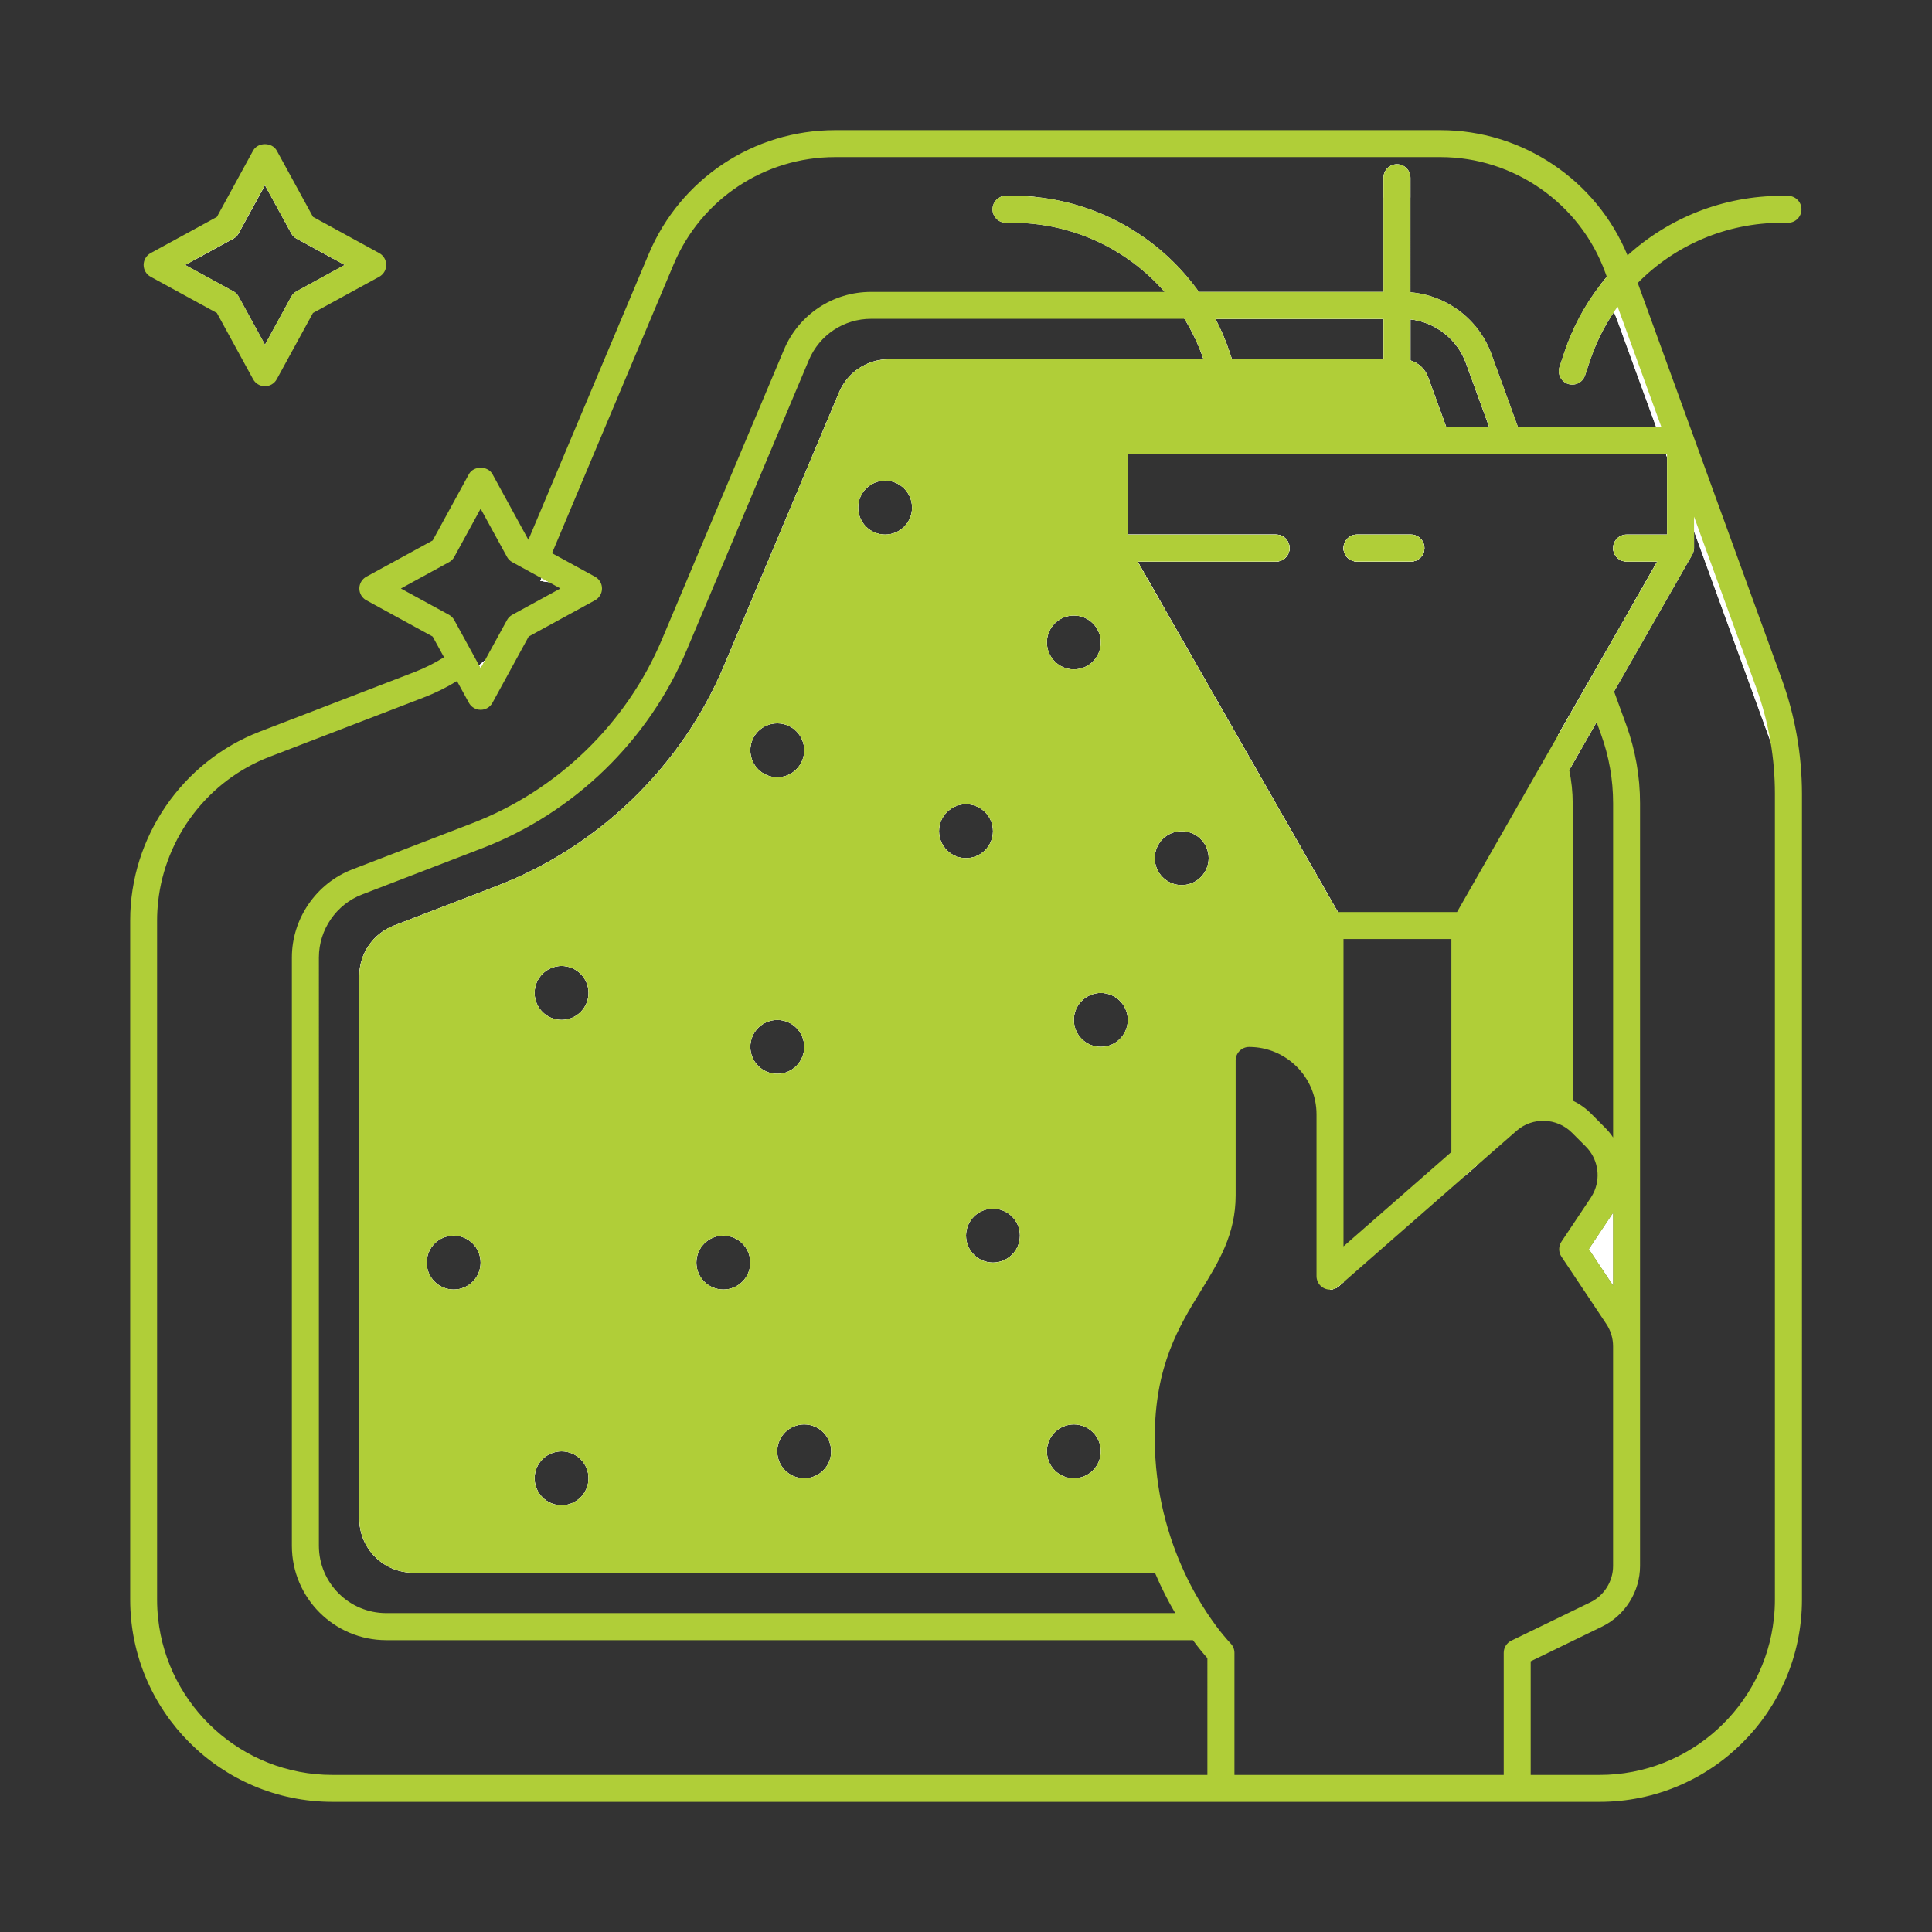 <svg xmlns="http://www.w3.org/2000/svg" xmlns:xlink="http://www.w3.org/1999/xlink" id="Layer_1" x="0px" y="0px" viewBox="0 0 512 512" style="enable-background:new 0 0 512 512;" xml:space="preserve">
<rect x="0" y="0" width="512" height="512" fill="#333333" stroke="none"/>
<style type="text/css">
	.st0{fill:#FFFFFF;}
	.st1{fill:#B0CE38;}
</style>
<path class="st0" d="M317.72,77.36c-9.77-13.72-24.94-22.91-41.97-25.01c-2.46-0.3-4.95-0.46-7.48-0.46h-1.68  c-0.63,0-1.23,0.16-1.74,0.46c-1.09,0.61-1.83,1.78-1.83,3.12c0,1.97,1.61,3.57,3.57,3.57h1.68c15.84,0,30.41,6.91,40.36,18.32  c1,1.15,1.96,2.34,2.86,3.57c0.85,1.15,1.64,2.34,2.41,3.57c2.04,3.32,3.75,6.91,5.04,10.71h7.54l-0.6-1.79  c-1.04-3.11-2.31-6.09-3.79-8.92h44.55v-7.15H317.72z M317.72,77.36c-9.77-13.72-24.94-22.91-41.97-25.01  c-2.46-0.3-4.95-0.46-7.48-0.46h-1.68c-0.63,0-1.23,0.16-1.74,0.46c-1.09,0.61-1.83,1.78-1.83,3.12c0,1.97,1.61,3.57,3.57,3.57h1.68  c15.84,0,30.41,6.91,40.36,18.32c1,1.15,1.96,2.34,2.86,3.57c0.85,1.15,1.64,2.34,2.41,3.57c2.04,3.32,3.75,6.91,5.04,10.71h7.54  l-0.6-1.79c-1.04-3.11-2.31-6.09-3.79-8.92h44.55v-7.15H317.72z M395.24,93.83c-3.34-9.21-11.81-15.58-21.46-16.38V47.1  c0-1.96-1.6-3.57-3.57-3.57c-1.97,0-3.57,1.6-3.57,3.57v30.26h-48.92c-9.77-13.72-24.94-22.91-41.97-25.01  c-2.46-0.3-4.95-0.46-7.48-0.46h-1.68c-0.63,0-1.23,0.16-1.74,0.46c-1.09,0.61-1.83,1.78-1.83,3.12c0,1.97,1.61,3.57,3.57,3.57h1.68  c15.84,0,30.41,6.91,40.36,18.32c1,1.15,1.96,2.34,2.86,3.57c0.85,1.15,1.64,2.34,2.41,3.57c2.04,3.32,3.75,6.91,5.04,10.71h7.54  l-0.6-1.79c-1.04-3.11-2.31-6.09-3.79-8.92h44.55v13.84c0,1.97,1.6,3.57,3.57,3.57c1.98,0,3.57-1.6,3.57-3.57V84.63  c6.65,0.77,12.42,5.25,14.74,11.64l6.12,16.82h7.61L395.24,93.83z M395.24,93.83c-3.34-9.21-11.81-15.58-21.46-16.38V47.1  c0-1.96-1.6-3.57-3.57-3.57c-1.97,0-3.57,1.6-3.57,3.57v30.26h-48.92c-9.77-13.72-24.94-22.91-41.97-25.01  c-2.46-0.3-4.95-0.46-7.48-0.46h-1.68c-0.63,0-1.23,0.16-1.74,0.46c-1.09,0.61-1.83,1.78-1.83,3.12c0,1.97,1.61,3.57,3.57,3.57h1.68  c15.84,0,30.41,6.91,40.36,18.32c1,1.15,1.96,2.34,2.86,3.57c0.85,1.15,1.64,2.34,2.41,3.57c2.04,3.32,3.75,6.91,5.04,10.71h7.54  l-0.6-1.79c-1.04-3.11-2.31-6.09-3.79-8.92h44.55v13.84c0,1.97,1.6,3.57,3.57,3.57c1.98,0,3.57-1.6,3.57-3.57V84.63  c6.65,0.77,12.42,5.25,14.74,11.64l6.12,16.82h7.61L395.24,93.83z M395.24,93.83c-3.34-9.21-11.81-15.58-21.46-16.38V47.1  c0-1.96-1.6-3.57-3.57-3.57c-1.97,0-3.57,1.6-3.57,3.57v30.26h-48.92c-9.77-13.72-24.94-22.91-41.97-25.01  c-2.46-0.3-4.95-0.46-7.48-0.46h-1.68c-0.63,0-1.23,0.16-1.74,0.46c-1.09,0.61-1.83,1.78-1.83,3.12c0,1.97,1.61,3.57,3.57,3.57h1.68  c15.84,0,30.41,6.91,40.36,18.32c1,1.15,1.96,2.34,2.86,3.57c0.85,1.15,1.64,2.34,2.41,3.57c2.04,3.32,3.75,6.91,5.04,10.71h7.54  l-0.6-1.79c-1.04-3.11-2.31-6.09-3.79-8.92h44.55v13.84c0,1.97,1.6,3.57,3.57,3.57c1.98,0,3.57-1.6,3.57-3.57V84.63  c6.65,0.77,12.42,5.25,14.74,11.64l6.12,16.82h7.61L395.24,93.83z M395.24,93.83c-3.34-9.21-11.81-15.58-21.46-16.38V47.1  c0-1.96-1.6-3.57-3.57-3.57c-1.97,0-3.57,1.6-3.57,3.57v30.26h-48.92c-9.77-13.72-24.94-22.91-41.97-25.01  c-2.46-0.3-4.95-0.46-7.48-0.46h-1.68c-0.63,0-1.23,0.16-1.74,0.46c-1.09,0.61-1.83,1.78-1.83,3.12c0,1.97,1.61,3.57,3.57,3.57h1.68  c15.84,0,30.41,6.91,40.36,18.32c1,1.15,1.96,2.34,2.86,3.57c0.85,1.15,1.64,2.34,2.41,3.57c2.04,3.32,3.75,6.91,5.04,10.71h7.54  l-0.6-1.79c-1.04-3.11-2.31-6.09-3.79-8.92h44.55v13.84c0,1.97,1.6,3.57,3.57,3.57c1.98,0,3.57-1.6,3.57-3.57V84.63  c6.65,0.77,12.42,5.25,14.74,11.64l6.12,16.82h7.61L395.24,93.83z M395.24,93.83c-3.34-9.21-11.81-15.58-21.46-16.38V47.1  c0-1.96-1.6-3.57-3.57-3.57c-1.97,0-3.57,1.6-3.57,3.57v30.26h-48.92c-9.77-13.72-24.94-22.91-41.97-25.01  c-2.46-0.3-4.95-0.46-7.48-0.46h-1.68c-0.63,0-1.23,0.16-1.74,0.46c-1.09,0.61-1.83,1.78-1.83,3.12c0,1.97,1.61,3.57,3.57,3.57h1.68  c15.84,0,30.41,6.91,40.36,18.32c1,1.15,1.96,2.34,2.86,3.57c0.85,1.15,1.64,2.34,2.41,3.57c2.04,3.32,3.75,6.91,5.04,10.71h7.54  l-0.6-1.79c-1.04-3.11-2.31-6.09-3.79-8.92h44.55v13.84c0,1.97,1.6,3.57,3.57,3.57c1.98,0,3.57-1.6,3.57-3.57V84.63  c6.65,0.77,12.42,5.25,14.74,11.64l6.12,16.82h7.61L395.24,93.83z M395.24,93.83c-3.34-9.21-11.81-15.58-21.46-16.38V47.1  c0-1.96-1.6-3.57-3.57-3.57c-1.97,0-3.57,1.6-3.57,3.57v30.26h-48.92c-9.77-13.72-24.94-22.91-41.97-25.01  c-2.46-0.3-4.95-0.46-7.48-0.46h-1.68c-0.63,0-1.23,0.16-1.74,0.46c-1.09,0.61-1.83,1.78-1.83,3.12c0,1.97,1.61,3.57,3.57,3.57h1.68  c15.84,0,30.41,6.91,40.36,18.32c1,1.15,1.96,2.34,2.86,3.57c0.85,1.15,1.64,2.34,2.41,3.57c2.04,3.32,3.75,6.91,5.04,10.71h7.54  l-0.6-1.79c-1.04-3.11-2.31-6.09-3.79-8.92h44.55v13.84c0,1.97,1.6,3.57,3.57,3.57c1.98,0,3.57-1.6,3.57-3.57V84.63  c6.65,0.77,12.42,5.25,14.74,11.64l6.12,16.82h7.61L395.24,93.83z M395.24,93.83c-3.34-9.21-11.81-15.58-21.46-16.38V47.1  c0-1.96-1.6-3.57-3.57-3.57c-1.97,0-3.57,1.6-3.57,3.57v30.26h-48.92c-9.77-13.72-24.94-22.91-41.97-25.01  c-2.46-0.3-4.95-0.46-7.48-0.46h-1.68c-0.63,0-1.23,0.16-1.74,0.46c-1.09,0.61-1.83,1.78-1.83,3.12c0,1.97,1.61,3.57,3.57,3.57h1.68  c15.84,0,30.41,6.91,40.36,18.32c1,1.15,1.96,2.34,2.86,3.57c0.85,1.15,1.64,2.34,2.41,3.57c2.04,3.32,3.75,6.91,5.04,10.71h7.54  l-0.6-1.79c-1.04-3.11-2.31-6.09-3.79-8.92h44.55v13.84c0,1.97,1.6,3.57,3.57,3.57c1.98,0,3.57-1.6,3.57-3.57V84.63  c6.65,0.77,12.42,5.25,14.74,11.64l6.12,16.82h7.61L395.24,93.83z M395.24,93.83c-3.34-9.21-11.81-15.58-21.46-16.38V47.1  c0-1.96-1.6-3.57-3.57-3.57c-1.97,0-3.57,1.6-3.57,3.57v30.26h-48.92c-9.77-13.72-24.94-22.91-41.97-25.01  c-2.46-0.3-4.95-0.46-7.48-0.46h-1.68c-0.63,0-1.23,0.16-1.74,0.46c-1.09,0.61-1.83,1.78-1.83,3.12c0,1.97,1.61,3.57,3.57,3.57h1.68  c15.84,0,30.41,6.91,40.36,18.32c1,1.15,1.96,2.34,2.86,3.57c0.85,1.15,1.64,2.34,2.41,3.57c2.04,3.32,3.75,6.91,5.04,10.71h7.54  l-0.6-1.79c-1.04-3.11-2.31-6.09-3.79-8.92h44.55v13.84c0,1.97,1.6,3.57,3.57,3.57c1.98,0,3.57-1.6,3.57-3.57V84.63  c6.65,0.77,12.42,5.25,14.74,11.64l6.12,16.82h7.61L395.24,93.83z M395.24,93.83c-3.34-9.21-11.81-15.58-21.46-16.38V47.1  c0-1.96-1.6-3.57-3.57-3.57c-1.97,0-3.57,1.6-3.57,3.57v30.26h-48.92c-9.77-13.72-24.94-22.91-41.97-25.01  c-2.46-0.3-4.95-0.46-7.48-0.46h-1.68c-0.63,0-1.23,0.16-1.74,0.46c-1.09,0.61-1.83,1.78-1.83,3.12c0,1.97,1.61,3.57,3.57,3.57h1.68  c15.84,0,30.41,6.91,40.36,18.32c1,1.15,1.96,2.34,2.86,3.57c0.85,1.15,1.64,2.34,2.41,3.57c2.04,3.32,3.75,6.91,5.04,10.71h7.54  l-0.6-1.79c-1.04-3.11-2.31-6.09-3.79-8.92h44.55v13.84c0,1.97,1.6,3.57,3.57,3.57c1.98,0,3.57-1.6,3.57-3.57V84.63  c6.65,0.77,12.42,5.25,14.74,11.64l6.12,16.82h7.61L395.24,93.83z M395.24,93.83c-3.34-9.21-11.81-15.58-21.46-16.38V47.1  c0-1.96-1.6-3.57-3.57-3.57c-1.97,0-3.57,1.6-3.57,3.57v30.26h-48.92c-9.77-13.72-24.94-22.91-41.97-25.01  c-2.46-0.3-4.95-0.46-7.48-0.46h-1.68c-0.63,0-1.23,0.16-1.74,0.46c-1.09,0.61-1.83,1.78-1.83,3.12c0,1.97,1.61,3.57,3.57,3.57h1.68  c15.84,0,30.41,6.91,40.36,18.32c1,1.15,1.96,2.34,2.86,3.57c0.85,1.15,1.64,2.34,2.41,3.57c2.04,3.32,3.75,6.91,5.04,10.71h7.54  l-0.6-1.79c-1.04-3.11-2.31-6.09-3.79-8.92h44.55v13.84c0,1.97,1.6,3.57,3.57,3.57c1.98,0,3.57-1.6,3.57-3.57V84.63  c6.65,0.77,12.42,5.25,14.74,11.64l6.12,16.82h7.61L395.24,93.83z M395.24,93.83c-3.34-9.21-11.81-15.58-21.46-16.38V47.1  c0-1.96-1.6-3.57-3.57-3.57c-1.97,0-3.57,1.6-3.57,3.57v30.26h-48.92c-9.77-13.72-24.94-22.91-41.97-25.01  c-2.46-0.3-4.95-0.46-7.48-0.46h-1.68c-0.63,0-1.23,0.16-1.74,0.46c-1.09,0.61-1.83,1.78-1.83,3.12c0,1.97,1.61,3.57,3.57,3.57h1.68  c15.84,0,30.41,6.91,40.36,18.32c1,1.15,1.96,2.34,2.86,3.57c0.85,1.15,1.64,2.34,2.41,3.57c2.04,3.32,3.75,6.91,5.04,10.71h7.54  l-0.6-1.79c-1.04-3.11-2.31-6.09-3.79-8.92h44.55v13.84c0,1.97,1.6,3.57,3.57,3.57c1.98,0,3.57-1.6,3.57-3.57V84.63  c6.65,0.77,12.42,5.25,14.74,11.64l6.12,16.82h7.61L395.24,93.83z M395.24,93.83c-3.34-9.21-11.81-15.58-21.46-16.38V47.1  c0-1.96-1.6-3.57-3.57-3.57c-1.97,0-3.57,1.6-3.57,3.57v30.26h-48.92c-9.77-13.72-24.94-22.91-41.97-25.01  c-2.46-0.3-4.95-0.46-7.48-0.46h-1.68c-0.63,0-1.23,0.16-1.74,0.46c-1.09,0.61-1.83,1.78-1.83,3.12c0,1.97,1.61,3.57,3.57,3.57h1.68  c15.84,0,30.41,6.91,40.36,18.32c1,1.15,1.96,2.34,2.86,3.57c0.85,1.15,1.64,2.34,2.41,3.57c2.04,3.32,3.75,6.91,5.04,10.71h7.54  l-0.6-1.79c-1.04-3.11-2.31-6.09-3.79-8.92h44.55v13.84c0,1.97,1.6,3.57,3.57,3.57c1.98,0,3.57-1.6,3.57-3.57V84.63  c6.65,0.77,12.42,5.25,14.74,11.64l6.12,16.82h7.61L395.24,93.83z M395.24,93.83c-3.34-9.21-11.81-15.58-21.46-16.38V47.1  c0-1.96-1.6-3.57-3.57-3.57c-1.97,0-3.57,1.6-3.57,3.57v30.26h-48.92c-9.77-13.72-24.94-22.91-41.97-25.01  c-2.46-0.3-4.95-0.46-7.48-0.46h-1.68c-0.63,0-1.23,0.16-1.74,0.46c-1.09,0.61-1.83,1.78-1.83,3.12c0,1.97,1.61,3.57,3.57,3.57h1.68  c15.84,0,30.41,6.91,40.36,18.32c1,1.15,1.96,2.34,2.86,3.57c0.85,1.15,1.64,2.34,2.41,3.57c2.04,3.32,3.75,6.91,5.04,10.71h7.54  l-0.6-1.79c-1.04-3.11-2.31-6.09-3.79-8.92h44.55v13.84c0,1.97,1.6,3.57,3.57,3.57c1.98,0,3.57-1.6,3.57-3.57V84.63  c6.65,0.77,12.42,5.25,14.74,11.64l6.12,16.82h7.61L395.24,93.83z M395.24,93.83c-3.34-9.21-11.81-15.58-21.46-16.38V47.1  c0-1.96-1.6-3.57-3.57-3.57c-1.97,0-3.57,1.6-3.57,3.57v30.26h-48.92c-9.77-13.72-24.94-22.91-41.97-25.01  c-2.46-0.3-4.95-0.46-7.48-0.46h-1.68c-0.63,0-1.23,0.16-1.74,0.46c-1.09,0.61-1.83,1.78-1.83,3.12c0,1.97,1.61,3.57,3.57,3.57h1.68  c15.84,0,30.41,6.91,40.36,18.32c1,1.15,1.96,2.34,2.86,3.57c0.85,1.15,1.64,2.34,2.41,3.57c2.04,3.32,3.75,6.91,5.04,10.71h7.54  l-0.6-1.79c-1.04-3.11-2.31-6.09-3.79-8.92h44.55v13.84c0,1.97,1.6,3.57,3.57,3.57c1.98,0,3.57-1.6,3.57-3.57V84.63  c6.65,0.77,12.42,5.25,14.74,11.64l6.12,16.82h7.61L395.24,93.83z M373.91,141.67h-14.29c-1.97,0-3.57,1.6-3.57,3.57  s1.6,3.57,3.57,3.57h14.29c1.97,0,3.57-1.6,3.57-3.57S375.88,141.67,373.91,141.67z M395.24,93.83  c-3.34-9.21-11.81-15.58-21.46-16.38V47.1c0-1.96-1.6-3.57-3.57-3.57c-1.97,0-3.57,1.6-3.57,3.57v30.26h-48.92  c-9.77-13.72-24.94-22.91-41.97-25.01c-2.46-0.3-4.95-0.46-7.48-0.46h-1.68c-0.63,0-1.23,0.16-1.74,0.46  c-1.09,0.61-1.83,1.78-1.83,3.12c0,1.97,1.61,3.57,3.57,3.57h1.68c15.84,0,30.41,6.91,40.36,18.32c1,1.15,1.96,2.34,2.86,3.57  c0.85,1.15,1.64,2.34,2.41,3.57c2.04,3.32,3.75,6.91,5.04,10.71h7.54l-0.6-1.79c-1.04-3.11-2.31-6.09-3.79-8.92h44.55v13.84  c0,1.97,1.6,3.57,3.57,3.57c1.98,0,3.57-1.6,3.57-3.57V84.63c6.65,0.77,12.42,5.25,14.74,11.64l6.12,16.82h7.61L395.24,93.83z   M373.91,141.67h-14.29c-1.97,0-3.57,1.6-3.57,3.57s1.6,3.57,3.57,3.57h14.29c1.97,0,3.57-1.6,3.57-3.57  S375.88,141.67,373.91,141.67z M373.91,141.67h-14.29c-1.97,0-3.57,1.6-3.57,3.57s1.6,3.57,3.57,3.57h14.29  c1.97,0,3.57-1.6,3.57-3.57S375.88,141.67,373.91,141.67z M395.24,93.83c-3.34-9.21-11.81-15.58-21.46-16.38V47.1  c0-1.96-1.6-3.57-3.57-3.57c-1.97,0-3.57,1.6-3.57,3.57v30.26h-48.92c-9.77-13.72-24.94-22.91-41.97-25.01  c-2.46-0.3-4.95-0.46-7.48-0.46h-1.68c-0.63,0-1.23,0.16-1.74,0.46c-1.09,0.61-1.83,1.78-1.83,3.12c0,1.97,1.61,3.57,3.57,3.57h1.68  c15.84,0,30.41,6.91,40.36,18.32c1,1.15,1.96,2.34,2.86,3.57c0.85,1.15,1.64,2.34,2.41,3.57c2.04,3.32,3.75,6.91,5.04,10.71h7.54  l-0.6-1.79c-1.04-3.11-2.31-6.09-3.79-8.92h44.55v13.84c0,1.97,1.6,3.57,3.57,3.57c1.98,0,3.57-1.6,3.57-3.57V84.63  c6.65,0.77,12.42,5.25,14.74,11.64l6.12,16.82h7.61L395.24,93.83z M373.91,141.67h-14.29c-1.97,0-3.57,1.6-3.57,3.57  s1.6,3.57,3.57,3.57h14.29c1.97,0,3.57-1.6,3.57-3.57S375.88,141.67,373.91,141.67z M338.18,141.67h-39.3v2.62l0.55,0.95h42.33  C341.75,143.27,340.15,141.67,338.18,141.67z M373.91,141.67h-14.29c-1.97,0-3.57,1.6-3.57,3.57s1.6,3.57,3.57,3.57h14.29  c1.97,0,3.57-1.6,3.57-3.57S375.88,141.67,373.91,141.67z M395.24,93.83c-3.34-9.21-11.81-15.58-21.46-16.38V47.1  c0-1.96-1.6-3.57-3.57-3.57c-1.97,0-3.57,1.6-3.57,3.57v30.26h-48.92c-9.77-13.72-24.94-22.91-41.97-25.01  c-2.46-0.3-4.95-0.46-7.48-0.46h-1.68c-0.63,0-1.23,0.16-1.74,0.46c-1.09,0.61-1.83,1.78-1.83,3.12c0,1.97,1.61,3.57,3.57,3.57h1.68  c15.84,0,30.41,6.91,40.36,18.32c1,1.15,1.96,2.34,2.86,3.57c0.85,1.15,1.64,2.34,2.41,3.57c2.04,3.32,3.75,6.91,5.04,10.71h7.54  l-0.6-1.79c-1.04-3.11-2.31-6.09-3.79-8.92h44.55v13.84c0,1.97,1.6,3.57,3.57,3.57c1.98,0,3.57-1.6,3.57-3.57V84.63  c6.65,0.77,12.42,5.25,14.74,11.64l6.12,16.82h7.61L395.24,93.83z M373.91,141.67h-14.29c-1.97,0-3.57,1.6-3.57,3.57  s1.6,3.57,3.57,3.57h14.29c1.97,0,3.57-1.6,3.57-3.57S375.88,141.67,373.91,141.67z M338.18,141.67h-39.3v2.62l0.55,0.95h42.33  C341.75,143.27,340.15,141.67,338.18,141.67z M373.91,141.67h-14.29c-1.97,0-3.57,1.6-3.57,3.57s1.6,3.57,3.57,3.57h14.29  c1.97,0,3.57-1.6,3.57-3.57S375.88,141.67,373.91,141.67z M395.24,93.83c-3.34-9.21-11.81-15.58-21.46-16.38V47.1  c0-1.96-1.6-3.57-3.57-3.57c-1.97,0-3.57,1.6-3.57,3.57v30.26h-48.92c-9.77-13.72-24.94-22.91-41.97-25.01  c-2.46-0.3-4.95-0.46-7.48-0.46h-1.68c-0.63,0-1.23,0.16-1.74,0.46c-1.09,0.61-1.83,1.78-1.83,3.12c0,1.97,1.61,3.57,3.57,3.57h1.68  c15.84,0,30.41,6.91,40.36,18.32c1,1.15,1.96,2.34,2.86,3.57c0.85,1.15,1.64,2.34,2.41,3.57c2.04,3.32,3.75,6.91,5.04,10.71h7.54  l-0.6-1.79c-1.04-3.11-2.31-6.09-3.79-8.92h44.55v13.84c0,1.97,1.6,3.57,3.57,3.57c1.98,0,3.57-1.6,3.57-3.57V84.63  c6.65,0.77,12.42,5.25,14.74,11.64l6.12,16.82h7.61L395.24,93.83z M373.91,141.67h-14.29c-1.97,0-3.57,1.6-3.57,3.57  s1.6,3.57,3.57,3.57h14.29c1.97,0,3.57-1.6,3.57-3.57S375.88,141.67,373.91,141.67z M338.18,141.67h-39.3v2.62l0.55,0.95h42.33  C341.75,143.27,340.15,141.67,338.18,141.67z M373.91,141.67h-14.29c-1.97,0-3.57,1.6-3.57,3.57s1.6,3.57,3.57,3.57h14.29  c1.97,0,3.57-1.6,3.57-3.57S375.88,141.67,373.91,141.67z M338.18,141.67h-39.3v2.62l0.55,0.95h42.33  C341.75,143.27,340.15,141.67,338.18,141.67z M373.91,141.67h-14.29c-1.97,0-3.57,1.6-3.57,3.57s1.6,3.57,3.57,3.57h14.29  c1.97,0,3.57-1.6,3.57-3.57S375.88,141.67,373.91,141.67z M445.36,130.95L445.36,130.95l-3.57-9.83v20.55h-10.72  c-1.97,0-3.57,1.6-3.57,3.57s1.6,3.57,3.57,3.57h8.13l-6.13,10.72l-8.51,14.91l-2.33,4.07l-2.32,4.06l-6.97,12.19v0.01l1.25,3.45  c0.11,0.32,0.22,0.63,0.34,0.95c0.54,1.61,0.99,3.24,1.32,4.9l7.25-12.69l2.32-4.06l2.33-4.07l20.71-36.24  c0.01-0.03,0.03-0.05,0.03-0.07c0.11-0.21,0.2-0.42,0.27-0.64c0.03-0.09,0.05-0.17,0.08-0.27c0-0.02,0.01-0.03,0.01-0.06  c0.01-0.06,0.02-0.11,0.03-0.16c0.02-0.05,0.03-0.11,0.03-0.17c0.02-0.13,0.03-0.26,0.03-0.4v-4.47L445.36,130.95z M427.49,340.67  v-19.26l-6.42,9.62L427.49,340.67z M301.46,148.82h-4.12l6.13,10.72l46.95,82.17h4.12l-46.95-82.17L301.46,148.82z M373.91,141.67  h-14.29c-1.97,0-3.57,1.6-3.57,3.57s1.6,3.57,3.57,3.57h14.29c1.97,0,3.57-1.6,3.57-3.57S375.88,141.67,373.91,141.67z   M338.18,141.67h-39.3v2.62l0.55,0.95h42.33C341.75,143.27,340.15,141.67,338.18,141.67z M395.24,93.83  c-3.34-9.21-11.81-15.58-21.46-16.38V47.1c0-1.96-1.6-3.57-3.57-3.57c-1.97,0-3.57,1.6-3.57,3.57v30.26h-48.92  c-9.77-13.72-24.94-22.91-41.97-25.01c-2.46-0.3-4.95-0.46-7.48-0.46h-1.68c-0.63,0-1.23,0.16-1.74,0.46  c-1.09,0.61-1.83,1.78-1.83,3.12c0,1.97,1.61,3.57,3.57,3.57h1.68c15.84,0,30.41,6.91,40.36,18.32c1,1.15,1.96,2.34,2.86,3.57  c0.85,1.15,1.64,2.34,2.41,3.57c2.04,3.32,3.75,6.91,5.04,10.71h7.54l-0.6-1.79c-1.04-3.11-2.31-6.09-3.79-8.92h44.55v13.84  c0,1.97,1.6,3.57,3.57,3.57c1.98,0,3.57-1.6,3.57-3.57V84.63c6.65,0.77,12.42,5.25,14.74,11.64l6.12,16.82h7.61L395.24,93.83z   M373.91,141.67h-14.29c-1.97,0-3.57,1.6-3.57,3.57s1.6,3.57,3.57,3.57h14.29c1.97,0,3.57-1.6,3.57-3.57  S375.88,141.67,373.91,141.67z M338.18,141.67h-39.3v2.62l0.55,0.95h42.33C341.75,143.27,340.15,141.67,338.18,141.67z   M373.91,141.67h-14.29c-1.97,0-3.57,1.6-3.57,3.57s1.6,3.57,3.57,3.57h14.29c1.97,0,3.57-1.6,3.57-3.57  S375.88,141.67,373.91,141.67z M445.36,130.95L445.36,130.95l-3.57-9.83v20.55h-10.72c-1.97,0-3.57,1.6-3.57,3.57  s1.6,3.57,3.57,3.57h8.13l-6.13,10.72l-8.51,14.91l-2.33,4.07l-2.32,4.06l-6.97,12.19v0.01l1.25,3.45c0.11,0.32,0.22,0.63,0.34,0.95  c0.54,1.61,0.99,3.24,1.32,4.9l7.25-12.69l2.32-4.06l2.33-4.07l20.71-36.24c0.01-0.03,0.03-0.05,0.03-0.07  c0.11-0.21,0.2-0.42,0.27-0.64c0.03-0.09,0.05-0.17,0.08-0.27c0-0.02,0.01-0.03,0.01-0.06c0.01-0.06,0.02-0.11,0.03-0.16  c0.02-0.05,0.03-0.11,0.03-0.17c0.02-0.13,0.03-0.26,0.03-0.4v-4.47L445.36,130.95z M427.49,340.67v-19.26l-6.42,9.62L427.49,340.67  z M301.46,148.82h-4.12l6.13,10.72l46.95,82.17h4.12l-46.95-82.17L301.46,148.82z M395.24,93.83c-3.34-9.21-11.81-15.58-21.46-16.38  V47.1c0-1.96-1.6-3.57-3.57-3.57c-1.97,0-3.57,1.6-3.57,3.57v30.26h-48.92c-9.77-13.72-24.94-22.91-41.97-25.01  c-2.46-0.3-4.95-0.46-7.48-0.46h-1.68c-0.63,0-1.23,0.16-1.74,0.46c-1.09,0.61-1.83,1.78-1.83,3.12c0,1.97,1.61,3.57,3.57,3.57h1.68  c15.84,0,30.41,6.91,40.36,18.32c1,1.15,1.96,2.34,2.86,3.57c0.85,1.15,1.64,2.34,2.41,3.57c2.04,3.32,3.75,6.91,5.04,10.71h7.54  l-0.6-1.79c-1.04-3.11-2.31-6.09-3.79-8.92h44.55v13.84c0,1.97,1.6,3.57,3.57,3.57c1.98,0,3.57-1.6,3.57-3.57V84.63  c6.65,0.77,12.42,5.25,14.74,11.64l6.12,16.82h7.61L395.24,93.83z M373.91,141.67h-14.29c-1.97,0-3.57,1.6-3.57,3.57  s1.6,3.57,3.57,3.57h14.29c1.97,0,3.57-1.6,3.57-3.57S375.88,141.67,373.91,141.67z M338.18,141.67h-39.3v2.62l0.55,0.95h42.33  C341.75,143.27,340.15,141.67,338.18,141.67z M373.91,141.67h-14.29c-1.97,0-3.57,1.6-3.57,3.57s1.6,3.57,3.57,3.57h14.29  c1.97,0,3.57-1.6,3.57-3.57S375.88,141.67,373.91,141.67z M445.36,130.95L445.36,130.95l-3.57-9.83v20.55h-10.72  c-1.97,0-3.57,1.6-3.57,3.57s1.6,3.57,3.57,3.57h8.13l-6.13,10.72l-8.51,14.91l-2.33,4.07l-2.32,4.06l-6.97,12.19v0.01l1.25,3.45  c0.11,0.32,0.22,0.63,0.34,0.95c0.54,1.61,0.99,3.24,1.32,4.9l7.25-12.69l2.32-4.06l2.33-4.07l20.71-36.24  c0.01-0.03,0.03-0.05,0.03-0.07c0.11-0.21,0.2-0.42,0.27-0.64c0.03-0.09,0.05-0.17,0.08-0.27c0-0.02,0.01-0.03,0.01-0.06  c0.01-0.06,0.02-0.11,0.03-0.16c0.02-0.05,0.03-0.11,0.03-0.17c0.02-0.13,0.03-0.26,0.03-0.4v-4.47L445.36,130.95z M427.49,340.67  v-19.26l-6.42,9.62L427.49,340.67z M301.46,148.82h-4.12l6.13,10.72l46.95,82.17h4.12l-46.95-82.17L301.46,148.82z M395.24,93.83  c-3.34-9.21-11.81-15.58-21.46-16.38V47.1c0-1.96-1.6-3.57-3.57-3.57c-1.97,0-3.57,1.6-3.57,3.57v30.26h-48.92  c-9.77-13.72-24.94-22.91-41.97-25.01c-2.46-0.3-4.95-0.46-7.48-0.46h-1.68c-0.63,0-1.23,0.16-1.74,0.46  c-1.09,0.61-1.83,1.78-1.83,3.12c0,1.97,1.61,3.57,3.57,3.57h1.68c15.84,0,30.41,6.91,40.36,18.32c1,1.15,1.96,2.34,2.86,3.57  c0.85,1.15,1.64,2.34,2.41,3.57c2.04,3.32,3.75,6.91,5.04,10.71h7.54l-0.6-1.79c-1.04-3.11-2.31-6.09-3.79-8.92h44.55v13.84  c0,1.97,1.6,3.57,3.57,3.57c1.98,0,3.57-1.6,3.57-3.57V84.63c6.65,0.77,12.42,5.25,14.74,11.64l6.12,16.82h7.61L395.24,93.83z   M373.91,141.67h-14.29c-1.97,0-3.57,1.6-3.57,3.57s1.6,3.57,3.57,3.57h14.29c1.97,0,3.57-1.6,3.57-3.57  S375.88,141.67,373.91,141.67z M338.18,141.67h-39.3v2.62l0.55,0.95h42.33C341.75,143.27,340.15,141.67,338.18,141.67z   M126.95,176.32l0.42,0.77l1.15-2.1C128,175.45,127.49,175.89,126.95,176.32z M373.91,141.67h-14.29c-1.97,0-3.57,1.6-3.57,3.57  s1.6,3.57,3.57,3.57h14.29c1.97,0,3.57-1.6,3.57-3.57S375.88,141.67,373.91,141.67z M445.36,130.95L445.36,130.95l-3.57-9.83v20.55  h-10.72c-1.97,0-3.57,1.6-3.57,3.57s1.6,3.57,3.57,3.57h8.13l-6.13,10.72l-8.51,14.91l-2.33,4.07l-2.32,4.06l-6.97,12.19v0.01  l1.25,3.45c0.11,0.32,0.22,0.63,0.34,0.95c0.54,1.61,0.99,3.24,1.32,4.9l7.25-12.69l2.32-4.06l2.33-4.07l20.71-36.24  c0.01-0.03,0.03-0.05,0.03-0.07c0.11-0.21,0.2-0.42,0.27-0.64c0.03-0.09,0.05-0.17,0.08-0.27c0-0.02,0.01-0.03,0.01-0.06  c0.01-0.06,0.02-0.11,0.03-0.16c0.02-0.05,0.03-0.11,0.03-0.17c0.02-0.13,0.03-0.26,0.03-0.4v-4.47L445.36,130.95z M427.49,340.67  v-19.26l-6.42,9.62L427.49,340.67z M303.47,159.54l46.95,82.17h4.12l-46.95-82.17H303.47z M373.91,141.67h-14.29  c-1.97,0-3.57,1.6-3.57,3.57s1.6,3.57,3.57,3.57h14.29c1.97,0,3.57-1.6,3.57-3.57S375.88,141.67,373.91,141.67z M145.24,154.17  l-1.74-0.95l-0.29,0.7l2.01,0.32l0.22,0.03L145.24,154.17z M373.91,141.67h-14.29c-1.97,0-3.57,1.6-3.57,3.57s1.6,3.57,3.57,3.57  h14.29c1.97,0,3.57-1.6,3.57-3.57S375.88,141.67,373.91,141.67z M445.36,130.95L445.36,130.95l-3.57-9.83v20.55h-10.72  c-1.97,0-3.57,1.6-3.57,3.57s1.6,3.57,3.57,3.57h8.13l-6.13,10.72l-8.51,14.91l-2.33,4.07l-2.32,4.06l-6.97,12.19v0.01l1.25,3.45  c0.11,0.32,0.22,0.63,0.34,0.95c0.54,1.61,0.99,3.24,1.32,4.9l7.25-12.69l2.32-4.06l2.33-4.07l20.71-36.24  c0.01-0.03,0.03-0.05,0.03-0.07c0.11-0.21,0.2-0.42,0.27-0.64c0.03-0.09,0.05-0.17,0.08-0.27c0-0.02,0.01-0.03,0.01-0.06  c0.01-0.06,0.02-0.11,0.03-0.16c0.02-0.05,0.03-0.11,0.03-0.17c0.02-0.13,0.03-0.26,0.03-0.4v-4.47L445.36,130.95z M427.49,340.67  v-19.26l-6.42,9.62L427.49,340.67z M303.47,159.54l46.95,82.17h4.12l-46.95-82.17H303.47z M373.91,141.67h-14.29  c-1.97,0-3.57,1.6-3.57,3.57s1.6,3.57,3.57,3.57h14.29c1.97,0,3.57-1.6,3.57-3.57S375.88,141.67,373.91,141.67z M373.91,141.67  h-14.29c-1.97,0-3.57,1.6-3.57,3.57s1.6,3.57,3.57,3.57h14.29c1.97,0,3.57-1.6,3.57-3.57S375.88,141.67,373.91,141.67z   M445.36,130.95L445.36,130.95l-3.57-9.83v20.55h-10.72c-1.97,0-3.57,1.6-3.57,3.57s1.6,3.57,3.57,3.57h8.13l-6.13,10.72  l-8.51,14.91l-2.33,4.07l-2.32,4.06l-6.97,12.19v0.01l1.25,3.45c0.11,0.32,0.22,0.63,0.34,0.95c0.54,1.61,0.99,3.24,1.32,4.9  l7.25-12.69l2.32-4.06l2.33-4.07l20.71-36.24c0.01-0.03,0.03-0.05,0.03-0.07c0.11-0.21,0.2-0.42,0.27-0.64  c0.03-0.09,0.05-0.17,0.08-0.27c0-0.02,0.01-0.03,0.01-0.06c0.01-0.06,0.02-0.11,0.03-0.16c0.02-0.05,0.03-0.11,0.03-0.17  c0.02-0.13,0.03-0.26,0.03-0.4v-4.47L445.36,130.95z M427.49,340.67v-19.26l-6.42,9.62L427.49,340.67z M303.47,159.54l46.95,82.17  h4.12l-46.95-82.17H303.47z M373.91,141.67h-14.29c-1.97,0-3.57,1.6-3.57,3.57s1.6,3.57,3.57,3.57h14.29c1.97,0,3.57-1.6,3.57-3.57  S375.88,141.67,373.91,141.67z M373.91,141.67h-14.29c-1.97,0-3.57,1.6-3.57,3.57s1.6,3.57,3.57,3.57h14.29  c1.97,0,3.57-1.6,3.57-3.57S375.88,141.67,373.91,141.67z M445.36,130.95L445.36,130.95l-3.57-9.83v20.55h-10.72  c-1.97,0-3.57,1.6-3.57,3.57s1.6,3.57,3.57,3.57h8.13l-6.13,10.72l-8.51,14.91l-2.33,4.07l-2.32,4.06l-6.97,12.19v0.01l1.25,3.45  c0.11,0.32,0.22,0.63,0.34,0.95c0.54,1.61,0.99,3.24,1.32,4.9l7.25-12.69l2.32-4.06l2.33-4.07l20.71-36.24  c0.01-0.03,0.03-0.05,0.03-0.07c0.11-0.21,0.2-0.42,0.27-0.64c0.03-0.09,0.05-0.17,0.08-0.27c0-0.02,0.01-0.03,0.01-0.06  c0.01-0.06,0.02-0.11,0.03-0.16c0.02-0.05,0.03-0.11,0.03-0.17c0.02-0.13,0.03-0.26,0.03-0.4v-4.47L445.36,130.95z M427.49,340.67  v-19.26l-6.42,9.62L427.49,340.67z M303.47,159.54l46.95,82.17h4.12l-46.95-82.17H303.47z M373.91,141.67h-14.29  c-1.97,0-3.57,1.6-3.57,3.57s1.6,3.57,3.57,3.57h14.29c1.97,0,3.57-1.6,3.57-3.57S375.88,141.67,373.91,141.67z M373.91,141.67  h-14.29c-1.97,0-3.57,1.6-3.57,3.57s1.6,3.57,3.57,3.57h14.29c1.97,0,3.57-1.6,3.57-3.57S375.88,141.67,373.91,141.67z   M373.91,141.67h-14.29c-1.97,0-3.57,1.6-3.57,3.57s1.6,3.57,3.57,3.57h14.29c1.97,0,3.57-1.6,3.57-3.57  S375.88,141.67,373.91,141.67z M373.91,141.67h-14.29c-1.97,0-3.57,1.6-3.57,3.57s1.6,3.57,3.57,3.57h14.29  c1.97,0,3.57-1.6,3.57-3.57S375.88,141.67,373.91,141.67z M373.91,141.67h-14.29c-1.97,0-3.57,1.6-3.57,3.57s1.6,3.57,3.57,3.57  h14.29c1.97,0,3.57-1.6,3.57-3.57S375.88,141.67,373.91,141.67z M468.79,181.06l-19.85-54.59l-3.57-9.81l-1.3-3.57l-12.77-35.13  l-2.54-6.97c-0.08-0.21-0.16-0.42-0.23-0.61c-0.93,0.96-1.83,1.96-2.71,2.99c-0.62,0.74-1.23,1.49-1.81,2.26  c-4.06,5.26-7.28,11.26-9.47,17.82l-1.26,3.79c-0.62,1.86,0.39,3.89,2.26,4.52c0.38,0.13,0.75,0.18,1.12,0.18  c1.5,0,2.9-0.94,3.4-2.44l1.26-3.79c1.57-4.69,3.73-9.06,6.39-13.01c0.37,0.86,0.72,1.72,1.04,2.6l10.12,27.81h-36.63l-7-19.26  c-3.34-9.21-11.81-15.58-21.46-16.38V47.1c0-1.96-1.6-3.57-3.57-3.57c-1.97,0-3.57,1.6-3.57,3.57v30.26h-48.92  c-9.77-13.72-24.94-22.91-41.97-25.01c-2.46-0.3-4.95-0.46-7.48-0.46h-1.68c-0.63,0-1.23,0.16-1.74,0.46  c-1.09,0.61-1.83,1.78-1.83,3.12c0,1.97,1.61,3.57,3.57,3.57h1.68c15.84,0,30.41,6.91,40.36,18.32c1,1.15,1.96,2.34,2.86,3.57  c0.85,1.15,1.64,2.34,2.41,3.57c2.04,3.32,3.75,6.91,5.04,10.71h-83.4c-5.75,0-10.94,3.44-13.17,8.75l-30.49,72.42  c-11.22,26.72-33.21,48.02-60.29,58.44l-27.21,10.47c-5.52,2.12-9.16,7.42-9.16,13.33v143.86c0,7.9,6.39,14.29,14.29,14.29h196.54  c-3.96-9.41-7.17-21.44-7.17-35.73c0-21.15,7.36-33.11,13.27-42.72c4.56-7.41,8.16-13.25,8.16-21.6v-35.73  c0-5.91,4.81-10.71,10.72-10.71c6.99,0,13.32,2.88,17.86,7.52v-36.11h5.65l-46.95-82.17l-6.13-10.72h36.71  c1.97,0,3.57-1.6,3.57-3.57s-1.6-3.57-3.57-3.57h-39.3v-21.43h142.59l0.32,0.88v20.55h-10.72c-1.97,0-3.57,1.6-3.57,3.57  s1.6,3.57,3.57,3.57h8.13l-6.13,10.72l-8.51,14.91l-2.33,4.07l-2.32,4.06l-6.97,12.19v0.01l1.25,3.45c0.11,0.32,0.22,0.63,0.34,0.95  c0.54,1.61,0.99,3.24,1.32,4.9l7.25-12.69l2.32-4.06l2.33-4.07l20.71-36.24c0.01-0.03,0.03-0.05,0.03-0.07  c0.11-0.21,0.2-0.42,0.27-0.64c0.03-0.09,0.05-0.17,0.08-0.27c0-0.02,0.01-0.03,0.01-0.06c0.01-0.06,0.02-0.11,0.03-0.16  c0.02-0.05,0.03-0.11,0.03-0.17c0.02-0.13,0.03-0.26,0.03-0.4v-4.47l19.85,54.59c0.14,0.39,0.29,0.78,0.42,1.18  c3.13,9.04,4.74,18.54,4.74,28.12v-14.29C473.94,200.37,472.2,190.45,468.79,181.06z M120.23,341.75c-3.95,0-7.15-3.2-7.15-7.15  s3.2-7.15,7.15-7.15c3.95,0,7.14,3.2,7.14,7.15S124.18,341.75,120.23,341.75z M148.82,398.91c-3.95,0-7.15-3.2-7.15-7.15  c0-3.95,3.2-7.14,7.15-7.14s7.15,3.19,7.15,7.14C155.96,395.71,152.76,398.91,148.82,398.91z M148.82,270.29  c-3.95,0-7.15-3.2-7.15-7.15s3.2-7.15,7.15-7.15s7.15,3.2,7.15,7.15S152.76,270.29,148.82,270.29z M205.98,191.69  c3.95,0,7.15,3.19,7.15,7.15c0,3.95-3.2,7.14-7.15,7.14s-7.14-3.19-7.14-7.14C198.84,194.88,202.03,191.69,205.98,191.69z   M191.69,341.75c-3.95,0-7.15-3.2-7.15-7.15s3.2-7.15,7.15-7.15c3.95,0,7.15,3.2,7.15,7.15S195.64,341.75,191.69,341.75z   M198.84,277.43c0-3.95,3.19-7.14,7.14-7.14s7.15,3.19,7.15,7.14c0,3.95-3.2,7.15-7.15,7.15S198.84,281.38,198.84,277.43z   M213.12,391.77c-3.95,0-7.15-3.19-7.15-7.14c0-3.95,3.2-7.15,7.15-7.15c3.95,0,7.15,3.19,7.15,7.15  C220.27,388.57,217.07,391.77,213.12,391.77z M378.45,99.93c-0.78-2.15-2.54-3.76-4.66-4.4V84.63c6.65,0.77,12.42,5.25,14.74,11.64  l6.12,16.82h-11.4L378.45,99.93z M325.89,93.43c-1.04-3.11-2.31-6.09-3.79-8.92h44.55v10.71h-40.16L325.89,93.43z M284.58,163.11  c3.95,0,7.15,3.19,7.15,7.14c0,3.95-3.2,7.15-7.15,7.15s-7.15-3.2-7.15-7.15C277.43,166.3,280.64,163.11,284.58,163.11z   M234.57,141.67c-3.95,0-7.15-3.2-7.15-7.15c0-3.95,3.2-7.15,7.15-7.15c3.95,0,7.14,3.2,7.14,7.15  C241.71,138.47,238.51,141.67,234.57,141.67z M248.85,220.27c0-3.95,3.2-7.15,7.15-7.15s7.15,3.2,7.15,7.15  c0,3.95-3.2,7.15-7.15,7.15S248.85,224.22,248.85,220.27z M263.15,334.6c-3.95,0-7.15-3.2-7.15-7.15s3.2-7.15,7.15-7.15  s7.15,3.2,7.15,7.15S267.09,334.6,263.15,334.6z M284.58,391.77c-3.95,0-7.15-3.19-7.15-7.14c0-3.95,3.2-7.15,7.15-7.15  s7.15,3.19,7.15,7.15C291.73,388.57,288.53,391.77,284.58,391.77z M291.73,277.43c-3.95,0-7.15-3.19-7.15-7.14s3.2-7.15,7.15-7.15  s7.15,3.2,7.15,7.15S295.67,277.43,291.73,277.43z M313.16,234.57c-3.95,0-7.14-3.2-7.14-7.15c0-3.95,3.19-7.15,7.14-7.15  s7.15,3.2,7.15,7.15C320.31,231.36,317.11,234.57,313.16,234.57z M427.49,340.67v-19.26l-6.42,9.62L427.49,340.67z M388.19,311.64  l3.57-3.13v-4.72l-3.57,3.13V311.64z M373.91,141.67h-14.29c-1.97,0-3.57,1.6-3.57,3.57s1.6,3.57,3.57,3.57h14.29  c1.97,0,3.57-1.6,3.57-3.57S375.88,141.67,373.91,141.67z M352.46,341.73c0.85,0,1.69-0.3,2.34-0.88l1.23-1.07v-4.72l-3.57,3.12  V341.73z M373.91,141.67h-14.29c-1.97,0-3.57,1.6-3.57,3.57s1.6,3.57,3.57,3.57h14.29c1.97,0,3.57-1.6,3.57-3.57  S375.88,141.67,373.91,141.67z M373.91,141.67h-14.29c-1.97,0-3.57,1.6-3.57,3.57s1.6,3.57,3.57,3.57h14.29  c1.97,0,3.57-1.6,3.57-3.57S375.88,141.67,373.91,141.67z M373.91,141.67h-14.29c-1.97,0-3.57,1.6-3.57,3.57s1.6,3.57,3.57,3.57  h14.29c1.97,0,3.57-1.6,3.57-3.57S375.88,141.67,373.91,141.67z M445.36,130.95L445.36,130.95l-3.57-9.83v20.55h-10.72  c-1.97,0-3.57,1.6-3.57,3.57s1.6,3.57,3.57,3.57h8.13l-6.13,10.72l-8.51,14.91l-2.33,4.07l-2.32,4.06l-6.97,12.19v0.01l1.25,3.45  c0.11,0.32,0.22,0.63,0.34,0.95c0.54,1.61,0.99,3.24,1.32,4.9l7.25-12.69l2.32-4.06l2.33-4.07l20.71-36.24  c0.01-0.03,0.03-0.05,0.03-0.07c0.11-0.21,0.2-0.42,0.27-0.64c0.03-0.09,0.05-0.17,0.08-0.27c0-0.02,0.01-0.03,0.01-0.06  c0.01-0.06,0.02-0.11,0.03-0.16c0.02-0.05,0.03-0.11,0.03-0.17c0.02-0.13,0.03-0.26,0.03-0.4v-4.47L445.36,130.95z M427.49,340.67  v-19.26l-6.42,9.62L427.49,340.67z M373.91,141.67h-14.29c-1.97,0-3.57,1.6-3.57,3.57s1.6,3.57,3.57,3.57h14.29  c1.97,0,3.57-1.6,3.57-3.57S375.88,141.67,373.91,141.67z M373.91,141.67h-14.29c-1.97,0-3.57,1.6-3.57,3.57s1.6,3.57,3.57,3.57  h14.29c1.97,0,3.57-1.6,3.57-3.57S375.88,141.67,373.91,141.67z M445.36,130.95L445.36,130.95l-3.57-9.83v20.55h-10.72  c-1.97,0-3.57,1.6-3.57,3.57s1.6,3.57,3.57,3.57h8.13l-6.13,10.72l-8.51,14.91l-2.33,4.07l-2.32,4.06l-6.97,12.19v0.01l1.25,3.45  c0.11,0.32,0.22,0.63,0.34,0.95c0.54,1.61,0.99,3.24,1.32,4.9l7.25-12.69l2.32-4.06l2.33-4.07l20.71-36.24  c0.01-0.03,0.03-0.05,0.03-0.07c0.11-0.21,0.2-0.42,0.27-0.64c0.03-0.09,0.05-0.17,0.08-0.27c0-0.02,0.01-0.03,0.01-0.06  c0.01-0.06,0.02-0.11,0.03-0.16c0.02-0.05,0.03-0.11,0.03-0.17c0.02-0.13,0.03-0.26,0.03-0.4v-4.47L445.36,130.95z M427.49,340.67  v-19.26l-6.42,9.62L427.49,340.67z M303.47,159.54l46.95,82.17h4.12l-46.95-82.17H303.47z M373.91,141.67h-14.29  c-1.97,0-3.57,1.6-3.57,3.57s1.6,3.57,3.57,3.57h14.29c1.97,0,3.57-1.6,3.57-3.57S375.88,141.67,373.91,141.67z M373.91,141.67  h-14.29c-1.97,0-3.57,1.6-3.57,3.57s1.6,3.57,3.57,3.57h14.29c1.97,0,3.57-1.6,3.57-3.57S375.88,141.67,373.91,141.67z   M445.36,130.95L445.36,130.95l-3.57-9.83v20.55h-10.72c-1.97,0-3.57,1.6-3.57,3.57s1.6,3.57,3.57,3.57h8.13l-6.13,10.72  l-8.51,14.91l-2.33,4.07l-2.32,4.06l-6.97,12.19v0.01l1.25,3.45c0.11,0.32,0.22,0.63,0.34,0.95c0.54,1.61,0.99,3.24,1.32,4.9  l7.25-12.69l2.32-4.06l2.33-4.07l20.71-36.24c0.01-0.03,0.03-0.05,0.03-0.07c0.11-0.21,0.2-0.42,0.27-0.64  c0.03-0.09,0.05-0.17,0.08-0.27c0-0.02,0.01-0.03,0.01-0.06c0.01-0.06,0.02-0.11,0.03-0.16c0.02-0.05,0.03-0.11,0.03-0.17  c0.02-0.13,0.03-0.26,0.03-0.4v-4.47L445.36,130.95z M427.49,340.67v-19.26l-6.42,9.62L427.49,340.67z M303.47,159.54l46.95,82.17  h4.12l-46.95-82.17H303.47z M373.91,141.67h-14.29c-1.97,0-3.57,1.6-3.57,3.57s1.6,3.57,3.57,3.57h14.29c1.97,0,3.57-1.6,3.57-3.57  S375.88,141.67,373.91,141.67z M373.91,141.67h-14.29c-1.97,0-3.57,1.6-3.57,3.57s1.6,3.57,3.57,3.57h14.29  c1.97,0,3.57-1.6,3.57-3.57S375.88,141.67,373.91,141.67z M445.36,130.95L445.36,130.95l-3.57-9.83v20.55h-10.72  c-1.97,0-3.57,1.6-3.57,3.57s1.6,3.57,3.57,3.57h8.13l-6.13,10.72l-8.51,14.91l-2.33,4.07l-2.32,4.06l-6.97,12.19v0.01l1.25,3.45  c0.11,0.32,0.22,0.63,0.34,0.95c0.54,1.61,0.99,3.24,1.32,4.9l7.25-12.69l2.32-4.06l2.33-4.07l20.71-36.24  c0.01-0.03,0.03-0.05,0.03-0.07c0.11-0.21,0.2-0.42,0.27-0.64c0.03-0.09,0.05-0.17,0.08-0.27c0-0.02,0.01-0.03,0.01-0.06  c0.01-0.06,0.02-0.11,0.03-0.16c0.02-0.05,0.03-0.11,0.03-0.17c0.02-0.13,0.03-0.26,0.03-0.4v-4.47L445.36,130.95z M427.49,340.67  v-19.26l-6.42,9.62L427.49,340.67z M303.47,159.54l46.95,82.17h4.12l-46.95-82.17H303.47z M373.91,141.67h-14.29  c-1.97,0-3.57,1.6-3.57,3.57s1.6,3.57,3.57,3.57h14.29c1.97,0,3.57-1.6,3.57-3.57S375.88,141.67,373.91,141.67z M338.18,141.67  h-39.3v2.62l0.55,0.95h42.33C341.75,143.27,340.15,141.67,338.18,141.67z M373.91,141.67h-14.29c-1.97,0-3.57,1.6-3.57,3.57  s1.6,3.57,3.57,3.57h14.29c1.97,0,3.57-1.6,3.57-3.57S375.88,141.67,373.91,141.67z M395.24,93.83  c-3.34-9.21-11.81-15.58-21.46-16.38V47.1c0-1.96-1.6-3.57-3.57-3.57c-1.97,0-3.57,1.6-3.57,3.57v30.26h-48.92  c-9.77-13.72-24.94-22.91-41.97-25.01c-2.46-0.3-4.95-0.46-7.48-0.46h-1.68c-0.63,0-1.23,0.16-1.74,0.46  c-1.09,0.61-1.83,1.78-1.83,3.12c0,1.97,1.61,3.57,3.57,3.57h1.68c15.84,0,30.41,6.91,40.36,18.32c1,1.15,1.96,2.34,2.86,3.57  c0.85,1.15,1.64,2.34,2.41,3.57c2.04,3.32,3.75,6.91,5.04,10.71h-83.4c-5.75,0-10.94,3.44-13.17,8.75l-30.49,72.42  c-11.22,26.72-33.21,48.02-60.29,58.44l-27.21,10.47c-5.52,2.12-9.16,7.42-9.16,13.33v143.86c0,7.9,6.39,14.29,14.29,14.29h196.54  c-3.96-9.41-7.17-21.44-7.17-35.73c0-21.15,7.36-33.11,13.27-42.72c4.56-7.41,8.16-13.25,8.16-21.6v-35.73  c0-5.91,4.81-10.71,10.72-10.71c6.99,0,13.32,2.88,17.86,7.52v-36.11h5.65l-46.95-82.17h-4.12l-6.13-10.72h-2.04  c-0.23,0-0.47-0.03-0.69-0.07c-0.03-0.01-0.08-0.02-0.11-0.03c-0.02,0-0.03-0.01-0.05-0.01c-0.07-0.01-0.14-0.03-0.21-0.06  c-0.14-0.04-0.27-0.1-0.41-0.16c-0.14-0.06-0.28-0.13-0.41-0.22c-0.06-0.03-0.11-0.06-0.16-0.1c-0.05-0.03-0.1-0.08-0.16-0.12  c-0.11-0.09-0.23-0.18-0.33-0.29c-0.11-0.11-0.22-0.23-0.31-0.35c-0.04-0.06-0.09-0.11-0.13-0.17c-0.03-0.05-0.06-0.1-0.09-0.16  c-0.03-0.04-0.06-0.1-0.09-0.14c-0.1-0.2-0.2-0.42-0.27-0.64c-0.03-0.09-0.05-0.17-0.08-0.27c0-0.02-0.01-0.03-0.01-0.06  c-0.01-0.06-0.02-0.11-0.03-0.16c-0.02-0.05-0.03-0.11-0.03-0.17c-0.02-0.13-0.03-0.26-0.03-0.4v-28.58c0-1.97,1.6-3.57,3.57-3.57  h87.93l-4.79-13.16c-0.78-2.15-2.54-3.76-4.66-4.4V84.63c6.65,0.77,12.42,5.25,14.74,11.64l6.12,16.82h7.61L395.24,93.83z   M120.23,341.75c-3.95,0-7.15-3.2-7.15-7.15s3.2-7.15,7.15-7.15c3.95,0,7.14,3.2,7.14,7.15S124.18,341.75,120.23,341.75z   M148.82,398.91c-3.95,0-7.15-3.2-7.15-7.15c0-3.95,3.2-7.14,7.15-7.14s7.15,3.19,7.15,7.14  C155.96,395.71,152.76,398.91,148.82,398.91z M148.82,270.29c-3.95,0-7.15-3.2-7.15-7.15s3.2-7.15,7.15-7.15s7.15,3.2,7.15,7.15  S152.76,270.29,148.82,270.29z M205.98,191.69c3.95,0,7.15,3.19,7.15,7.15c0,3.95-3.2,7.14-7.15,7.14s-7.14-3.19-7.14-7.14  C198.84,194.88,202.03,191.69,205.98,191.69z M191.69,341.75c-3.95,0-7.15-3.2-7.15-7.15s3.2-7.15,7.15-7.15  c3.95,0,7.15,3.2,7.15,7.15S195.64,341.75,191.69,341.75z M198.84,277.43c0-3.95,3.19-7.14,7.14-7.14s7.15,3.19,7.15,7.14  c0,3.95-3.2,7.15-7.15,7.15S198.84,281.38,198.84,277.43z M213.12,391.77c-3.95,0-7.15-3.19-7.15-7.14c0-3.95,3.2-7.15,7.15-7.15  c3.95,0,7.15,3.19,7.15,7.15C220.27,388.57,217.07,391.77,213.12,391.77z M284.58,163.11c3.95,0,7.15,3.19,7.15,7.14  c0,3.95-3.2,7.15-7.15,7.15s-7.15-3.2-7.15-7.15C277.43,166.3,280.64,163.11,284.58,163.11z M234.57,141.67  c-3.95,0-7.15-3.2-7.15-7.15c0-3.95,3.2-7.15,7.15-7.15c3.95,0,7.14,3.2,7.14,7.15C241.71,138.47,238.51,141.67,234.57,141.67z   M248.85,220.27c0-3.95,3.2-7.15,7.15-7.15s7.15,3.2,7.15,7.15c0,3.95-3.2,7.15-7.15,7.15S248.85,224.22,248.85,220.27z   M263.15,334.6c-3.95,0-7.15-3.2-7.15-7.15s3.2-7.15,7.15-7.15s7.15,3.2,7.15,7.15S267.09,334.6,263.15,334.6z M284.58,391.77  c-3.95,0-7.15-3.19-7.15-7.14c0-3.95,3.2-7.15,7.15-7.15s7.15,3.19,7.15,7.15C291.73,388.57,288.53,391.77,284.58,391.77z   M313.16,234.57c-3.95,0-7.14-3.2-7.14-7.15c0-3.95,3.19-7.15,7.14-7.15s7.15,3.2,7.15,7.15  C320.31,231.36,317.11,234.57,313.16,234.57z M298.88,270.29c0,3.95-3.2,7.14-7.15,7.14s-7.15-3.19-7.15-7.14s3.2-7.15,7.15-7.15  S298.88,266.35,298.88,270.29z M325.89,93.43c-1.04-3.11-2.31-6.09-3.79-8.92h44.55v10.71h-40.16L325.89,93.43z M445.36,130.95  L445.36,130.95l-3.57-9.83v20.55h-10.72c-1.97,0-3.57,1.6-3.57,3.57s1.6,3.57,3.57,3.57h8.13l-6.13,10.72l-8.51,14.91l-2.33,4.07  l-2.32,4.06l-6.97,12.19v0.01l1.25,3.45c0.11,0.32,0.22,0.63,0.34,0.95c0.54,1.61,0.99,3.24,1.32,4.9l7.25-12.69l2.32-4.06  l2.33-4.07l20.71-36.24c0.01-0.03,0.03-0.05,0.03-0.07c0.11-0.21,0.2-0.42,0.27-0.64c0.03-0.09,0.05-0.17,0.08-0.27  c0-0.02,0.01-0.03,0.01-0.06c0.01-0.06,0.02-0.11,0.03-0.16c0.02-0.05,0.03-0.11,0.03-0.17c0.02-0.13,0.03-0.26,0.03-0.4v-4.47  L445.36,130.95z M427.49,340.67v-19.26l-6.42,9.62L427.49,340.67z M301.46,148.82h-4.12l6.13,10.72l46.95,82.17h4.12l-46.95-82.17  L301.46,148.82z M373.91,141.67h-14.29c-1.97,0-3.57,1.6-3.57,3.57s1.6,3.57,3.57,3.57h14.29c1.97,0,3.57-1.6,3.57-3.57  S375.88,141.67,373.91,141.67z M338.18,141.67h-39.3v2.62l0.55,0.95h42.33C341.75,143.27,340.15,141.67,338.18,141.67z   M373.91,141.67h-14.29c-1.97,0-3.57,1.6-3.57,3.57s1.6,3.57,3.57,3.57h14.29c1.97,0,3.57-1.6,3.57-3.57  S375.88,141.67,373.91,141.67z M395.24,93.83c-3.34-9.21-11.81-15.58-21.46-16.38V47.1c0-1.96-1.6-3.57-3.57-3.57  c-1.97,0-3.57,1.6-3.57,3.57v30.26h-48.92c-9.77-13.72-24.94-22.91-41.97-25.01c-2.46-0.3-4.95-0.46-7.48-0.46h-1.68  c-0.63,0-1.23,0.16-1.74,0.46c-1.09,0.61-1.83,1.78-1.83,3.12c0,1.97,1.61,3.57,3.57,3.57h1.68c15.84,0,30.41,6.91,40.36,18.32  c1,1.15,1.96,2.34,2.86,3.57c0.85,1.15,1.64,2.34,2.41,3.57c2.04,3.32,3.75,6.91,5.04,10.71h7.54l-0.6-1.79  c-1.04-3.11-2.31-6.09-3.79-8.92h44.55v13.84c0,1.97,1.6,3.57,3.57,3.57c1.98,0,3.57-1.6,3.57-3.57V84.63  c6.65,0.77,12.42,5.25,14.74,11.64l6.12,16.82h7.61L395.24,93.83z M445.36,130.95L445.36,130.95l-3.57-9.83v20.55h-10.72  c-1.97,0-3.57,1.6-3.57,3.57s1.6,3.57,3.57,3.57h8.13l-6.13,10.72l-8.51,14.91l-2.33,4.07l-2.32,4.06l-6.97,12.19v0.01l1.25,3.45  c0.11,0.32,0.22,0.63,0.34,0.95c0.54,1.61,0.99,3.24,1.32,4.9l7.25-12.69l2.32-4.06l2.33-4.07l20.71-36.24  c0.01-0.03,0.03-0.05,0.03-0.07c0.11-0.21,0.2-0.42,0.27-0.64c0.03-0.09,0.05-0.17,0.08-0.27c0-0.02,0.01-0.03,0.01-0.06  c0.01-0.06,0.02-0.11,0.03-0.16c0.02-0.05,0.03-0.11,0.03-0.17c0.02-0.13,0.03-0.26,0.03-0.4v-4.47L445.36,130.95z M427.49,340.67  v-19.26l-6.42,9.62L427.49,340.67z M301.46,148.82h-4.12l6.13,10.72l46.95,82.17h4.12l-46.95-82.17L301.46,148.82z M373.91,141.67  h-14.29c-1.97,0-3.57,1.6-3.57,3.57s1.6,3.57,3.57,3.57h14.29c1.97,0,3.57-1.6,3.57-3.57S375.88,141.67,373.91,141.67z   M338.18,141.67h-39.3v2.62l0.55,0.95h42.33C341.75,143.27,340.15,141.67,338.18,141.67z M373.91,141.67h-14.29  c-1.97,0-3.57,1.6-3.57,3.57s1.6,3.57,3.57,3.57h14.29c1.97,0,3.57-1.6,3.57-3.57S375.88,141.67,373.91,141.67z M395.24,93.83  c-3.34-9.21-11.81-15.58-21.46-16.38V47.1c0-1.96-1.6-3.57-3.57-3.57c-1.97,0-3.57,1.6-3.57,3.57v30.26h-48.92  c-9.77-13.72-24.94-22.91-41.97-25.01c-2.46-0.3-4.95-0.46-7.48-0.46h-1.68c-0.63,0-1.23,0.16-1.74,0.46  c-1.09,0.61-1.83,1.78-1.83,3.12c0,1.97,1.61,3.57,3.57,3.57h1.68c15.84,0,30.41,6.91,40.36,18.32c1,1.15,1.96,2.34,2.86,3.57  c0.85,1.15,1.64,2.34,2.41,3.57c2.04,3.32,3.75,6.91,5.04,10.71h7.54l-0.6-1.79c-1.04-3.11-2.31-6.09-3.79-8.92h44.55v13.84  c0,1.97,1.6,3.57,3.57,3.57c1.98,0,3.57-1.6,3.57-3.57V84.63c6.65,0.77,12.42,5.25,14.74,11.64l6.12,16.82h7.61L395.24,93.83z   M338.18,141.67h-39.3v2.62l0.55,0.95h42.33C341.75,143.27,340.15,141.67,338.18,141.67z M373.91,141.67h-14.29  c-1.97,0-3.57,1.6-3.57,3.57s1.6,3.57,3.57,3.57h14.29c1.97,0,3.57-1.6,3.57-3.57S375.88,141.67,373.91,141.67z M445.36,130.95  L445.36,130.95l-3.57-9.83v20.55h-10.72c-1.97,0-3.57,1.6-3.57,3.57s1.6,3.57,3.57,3.57h8.13l-6.13,10.72l-8.51,14.91l-2.33,4.07  l-2.32,4.06l-6.97,12.19v0.01l1.25,3.45c0.11,0.32,0.22,0.63,0.34,0.95c0.54,1.61,0.99,3.24,1.32,4.9l7.25-12.69l2.32-4.06  l2.33-4.07l20.71-36.24c0.01-0.03,0.03-0.05,0.03-0.07c0.11-0.21,0.2-0.42,0.27-0.64c0.03-0.09,0.05-0.17,0.08-0.27  c0-0.02,0.01-0.03,0.01-0.06c0.01-0.06,0.02-0.11,0.03-0.16c0.02-0.05,0.03-0.11,0.03-0.17c0.02-0.13,0.03-0.26,0.03-0.4v-4.47  L445.36,130.95z M427.49,340.67v-19.26l-6.42,9.62L427.49,340.67z M301.46,148.82h-4.12l6.13,10.72l46.95,82.17h4.12l-46.95-82.17  L301.46,148.82z M373.91,141.67h-14.29c-1.97,0-3.57,1.6-3.57,3.57s1.6,3.57,3.57,3.57h14.29c1.97,0,3.57-1.6,3.57-3.57  S375.88,141.67,373.91,141.67z M338.18,141.67h-39.3v2.62l0.55,0.95h42.33C341.75,143.27,340.15,141.67,338.18,141.67z   M373.91,141.67h-14.29c-1.97,0-3.57,1.6-3.57,3.57s1.6,3.57,3.57,3.57h14.29c1.97,0,3.57-1.6,3.57-3.57  S375.88,141.67,373.91,141.67z M395.24,93.83c-3.34-9.21-11.81-15.58-21.46-16.38V47.1c0-1.96-1.6-3.57-3.57-3.57  c-1.97,0-3.57,1.6-3.57,3.57v30.26h-48.92c-9.77-13.72-24.94-22.91-41.97-25.01c-2.46-0.3-4.95-0.46-7.48-0.46h-1.68  c-0.63,0-1.23,0.16-1.74,0.46c-1.09,0.61-1.83,1.78-1.83,3.12c0,1.97,1.61,3.57,3.57,3.57h1.68c15.84,0,30.41,6.91,40.36,18.32  c1,1.15,1.96,2.34,2.86,3.57c0.85,1.15,1.64,2.34,2.41,3.57c2.04,3.32,3.75,6.91,5.04,10.71h7.54l-0.6-1.79  c-1.04-3.11-2.31-6.09-3.79-8.92h44.55v13.84c0,1.97,1.6,3.57,3.57,3.57c1.98,0,3.57-1.6,3.57-3.57V84.63  c6.65,0.77,12.42,5.25,14.74,11.64l6.12,16.82h7.61L395.24,93.83z M373.91,141.67h-14.29c-1.97,0-3.57,1.6-3.57,3.57  s1.6,3.57,3.57,3.57h14.29c1.97,0,3.57-1.6,3.57-3.57S375.88,141.67,373.91,141.67z M338.18,141.67h-39.3v2.62l0.55,0.95h42.33  C341.75,143.27,340.15,141.67,338.18,141.67z M373.91,141.67h-14.29c-1.97,0-3.57,1.6-3.57,3.57s1.6,3.57,3.57,3.57h14.29  c1.97,0,3.57-1.6,3.57-3.57S375.88,141.67,373.91,141.67z M395.24,93.83c-3.34-9.21-11.81-15.58-21.46-16.38V47.1  c0-1.96-1.6-3.57-3.57-3.57c-1.97,0-3.57,1.6-3.57,3.57v30.26h-48.92c-9.77-13.72-24.94-22.91-41.97-25.01  c-2.46-0.3-4.95-0.46-7.48-0.46h-1.68c-0.63,0-1.23,0.16-1.74,0.46c-1.09,0.61-1.83,1.78-1.83,3.12c0,1.97,1.61,3.57,3.57,3.57h1.68  c15.84,0,30.41,6.91,40.36,18.32c1,1.15,1.96,2.34,2.86,3.57c0.85,1.15,1.64,2.34,2.41,3.57c2.04,3.32,3.75,6.91,5.04,10.71h7.54  l-0.6-1.79c-1.04-3.11-2.31-6.09-3.79-8.92h44.55v13.84c0,1.97,1.6,3.57,3.57,3.57c1.98,0,3.57-1.6,3.57-3.57V84.63  c6.65,0.77,12.42,5.25,14.74,11.64l6.12,16.82h7.61L395.24,93.83z M373.91,141.67h-14.29c-1.97,0-3.57,1.6-3.57,3.57  s1.6,3.57,3.57,3.57h14.29c1.97,0,3.57-1.6,3.57-3.57S375.88,141.67,373.91,141.67z M338.18,141.67h-39.3v2.62l0.55,0.95h42.33  C341.75,143.27,340.15,141.67,338.18,141.67z M373.91,141.67h-14.29c-1.97,0-3.57,1.6-3.57,3.57s1.6,3.57,3.57,3.57h14.29  c1.97,0,3.57-1.6,3.57-3.57S375.88,141.67,373.91,141.67z M395.24,93.83c-3.34-9.21-11.81-15.58-21.46-16.38V47.1  c0-1.96-1.6-3.57-3.57-3.57c-1.97,0-3.57,1.6-3.57,3.57v30.26h-48.92c-9.77-13.72-24.94-22.91-41.97-25.01  c-2.46-0.3-4.95-0.46-7.48-0.46h-1.68c-0.63,0-1.23,0.16-1.74,0.46c-1.09,0.61-1.83,1.78-1.83,3.12c0,1.97,1.61,3.57,3.57,3.57h1.68  c15.84,0,30.41,6.91,40.36,18.32c1,1.15,1.96,2.34,2.86,3.57c0.85,1.15,1.64,2.34,2.41,3.57c2.04,3.32,3.75,6.91,5.04,10.71h7.54  l-0.6-1.79c-1.04-3.11-2.31-6.09-3.79-8.92h44.55v13.84c0,1.97,1.6,3.57,3.57,3.57c1.98,0,3.57-1.6,3.57-3.57V84.63  c6.65,0.77,12.42,5.25,14.74,11.64l6.12,16.82h7.61L395.24,93.83z M373.91,141.67h-14.29c-1.97,0-3.57,1.6-3.57,3.57  s1.6,3.57,3.57,3.57h14.29c1.97,0,3.57-1.6,3.57-3.57S375.88,141.67,373.91,141.67z M338.18,141.67h-39.3v2.62l0.55,0.95h42.33  C341.75,143.27,340.15,141.67,338.18,141.67z M373.91,141.67h-14.29c-1.97,0-3.57,1.6-3.57,3.57s1.6,3.57,3.57,3.57h14.29  c1.97,0,3.57-1.6,3.57-3.57S375.88,141.67,373.91,141.67z M395.24,93.83c-3.34-9.21-11.81-15.58-21.46-16.38V47.1  c0-1.96-1.6-3.57-3.57-3.57c-1.97,0-3.57,1.6-3.57,3.57v30.26h-48.92c-9.77-13.72-24.94-22.91-41.97-25.01  c-2.46-0.3-4.95-0.46-7.48-0.46h-1.68c-0.63,0-1.23,0.16-1.74,0.46c-1.09,0.61-1.83,1.78-1.83,3.12c0,1.97,1.61,3.57,3.57,3.57h1.68  c15.84,0,30.41,6.91,40.36,18.32c1,1.15,1.96,2.34,2.86,3.57c0.85,1.15,1.64,2.34,2.41,3.57c2.04,3.32,3.75,6.91,5.04,10.71h7.54  l-0.6-1.79c-1.04-3.11-2.31-6.09-3.79-8.92h44.55v13.84c0,1.97,1.6,3.57,3.57,3.57c1.98,0,3.57-1.6,3.57-3.57V84.63  c6.65,0.77,12.42,5.25,14.74,11.64l6.12,16.82h7.61L395.24,93.83z M373.91,141.67h-14.29c-1.97,0-3.57,1.6-3.57,3.57  s1.6,3.57,3.57,3.57h14.29c1.97,0,3.57-1.6,3.57-3.57S375.88,141.67,373.91,141.67z M373.91,141.67h-14.29  c-1.97,0-3.57,1.6-3.57,3.57s1.6,3.57,3.57,3.57h14.29c1.97,0,3.57-1.6,3.57-3.57S375.88,141.67,373.91,141.67z M395.24,93.83  c-3.34-9.21-11.81-15.58-21.46-16.38V47.1c0-1.96-1.6-3.57-3.57-3.57c-1.97,0-3.57,1.6-3.57,3.57v30.26h-48.92  c-9.77-13.72-24.94-22.91-41.97-25.01c-2.46-0.3-4.95-0.46-7.48-0.46h-1.68c-0.63,0-1.23,0.16-1.74,0.46  c-1.09,0.61-1.83,1.78-1.83,3.12c0,1.97,1.61,3.57,3.57,3.57h1.68c15.84,0,30.41,6.91,40.36,18.32c1,1.15,1.96,2.34,2.86,3.57  c0.85,1.15,1.64,2.34,2.41,3.57c2.04,3.32,3.75,6.91,5.04,10.71h7.54l-0.6-1.79c-1.04-3.11-2.31-6.09-3.79-8.92h44.55v13.84  c0,1.97,1.6,3.57,3.57,3.57c1.98,0,3.57-1.6,3.57-3.57V84.63c6.65,0.77,12.42,5.25,14.74,11.64l6.12,16.82h7.61L395.24,93.83z   M373.91,141.67h-14.29c-1.97,0-3.57,1.6-3.57,3.57s1.6,3.57,3.57,3.57h14.29c1.97,0,3.57-1.6,3.57-3.57  S375.88,141.67,373.91,141.67z M395.24,93.83c-3.34-9.21-11.81-15.58-21.46-16.38V47.1c0-1.96-1.6-3.57-3.57-3.57  c-1.97,0-3.57,1.6-3.57,3.57v30.26h-48.92c-9.77-13.72-24.94-22.91-41.97-25.01c-2.46-0.3-4.95-0.46-7.48-0.46h-1.68  c-0.63,0-1.23,0.16-1.74,0.46c-1.09,0.61-1.83,1.78-1.83,3.12c0,1.97,1.61,3.57,3.57,3.57h1.68c15.84,0,30.41,6.91,40.36,18.32  c1,1.15,1.96,2.34,2.86,3.57c0.85,1.15,1.64,2.34,2.41,3.57c2.04,3.32,3.75,6.91,5.04,10.71h7.54l-0.6-1.79  c-1.04-3.11-2.31-6.09-3.79-8.92h44.55v13.84c0,1.97,1.6,3.57,3.57,3.57c1.98,0,3.57-1.6,3.57-3.57V84.63  c6.65,0.77,12.42,5.25,14.74,11.64l6.12,16.82h7.61L395.24,93.83z M395.24,93.83c-3.34-9.21-11.81-15.58-21.46-16.38V47.1  c0-1.96-1.6-3.57-3.57-3.57c-1.97,0-3.57,1.6-3.57,3.57v30.26h-48.92c-9.77-13.72-24.94-22.91-41.97-25.01  c-2.46-0.3-4.95-0.46-7.48-0.46h-1.68c-0.63,0-1.23,0.16-1.74,0.46c-1.09,0.61-1.83,1.78-1.83,3.12c0,1.97,1.61,3.57,3.57,3.57h1.68  c15.84,0,30.41,6.91,40.36,18.32c1,1.15,1.96,2.34,2.86,3.57c0.85,1.15,1.64,2.34,2.41,3.57c2.04,3.32,3.75,6.91,5.04,10.71h7.54  l-0.6-1.79c-1.04-3.11-2.31-6.09-3.79-8.92h44.55v13.84c0,1.97,1.6,3.57,3.57,3.57c1.98,0,3.57-1.6,3.57-3.57V84.63  c6.65,0.77,12.42,5.25,14.74,11.64l6.12,16.82h7.61L395.24,93.83z M395.24,93.83c-3.34-9.21-11.81-15.58-21.46-16.38V47.1  c0-1.96-1.6-3.57-3.57-3.57c-1.97,0-3.57,1.6-3.57,3.57v30.26h-48.92c-9.77-13.72-24.94-22.91-41.97-25.01  c-2.46-0.3-4.95-0.46-7.48-0.46h-1.68c-0.63,0-1.23,0.16-1.74,0.46c-1.09,0.61-1.83,1.78-1.83,3.12c0,1.97,1.61,3.57,3.57,3.57h1.68  c15.84,0,30.41,6.91,40.36,18.32c1,1.15,1.96,2.34,2.86,3.57c0.85,1.15,1.64,2.34,2.41,3.57c2.04,3.32,3.75,6.91,5.04,10.71h7.54  l-0.6-1.79c-1.04-3.11-2.31-6.09-3.79-8.92h44.55v13.84c0,1.97,1.6,3.57,3.57,3.57c1.98,0,3.57-1.6,3.57-3.57V84.63  c6.65,0.77,12.42,5.25,14.74,11.64l6.12,16.82h7.61L395.24,93.83z M395.24,93.83c-3.34-9.21-11.81-15.58-21.46-16.38V47.1  c0-1.96-1.6-3.57-3.57-3.57c-1.97,0-3.57,1.6-3.57,3.57v30.26h-48.92c-9.77-13.72-24.94-22.91-41.97-25.01  c-2.46-0.3-4.95-0.46-7.48-0.46h-1.68c-0.63,0-1.23,0.16-1.74,0.46c-1.09,0.61-1.83,1.78-1.83,3.12c0,1.97,1.61,3.57,3.57,3.57h1.68  c15.84,0,30.41,6.91,40.36,18.32c1,1.15,1.96,2.34,2.86,3.57c0.85,1.15,1.64,2.34,2.41,3.57c2.04,3.32,3.75,6.91,5.04,10.71h7.54  l-0.6-1.79c-1.04-3.11-2.31-6.09-3.79-8.92h44.55v13.84c0,1.97,1.6,3.57,3.57,3.57c1.98,0,3.57-1.6,3.57-3.57V84.63  c6.65,0.77,12.42,5.25,14.74,11.64l6.12,16.82h7.61L395.24,93.83z M395.24,93.83c-3.34-9.21-11.81-15.58-21.46-16.38V47.1  c0-1.96-1.6-3.57-3.57-3.57c-1.97,0-3.57,1.6-3.57,3.57v30.26h-48.92c-9.77-13.72-24.94-22.91-41.97-25.01  c-2.46-0.3-4.95-0.46-7.48-0.46h-1.68c-0.63,0-1.23,0.16-1.74,0.46c-1.09,0.61-1.83,1.78-1.83,3.12c0,1.97,1.61,3.57,3.57,3.57h1.68  c15.84,0,30.41,6.91,40.36,18.32c1,1.15,1.96,2.34,2.86,3.57c0.85,1.15,1.64,2.34,2.41,3.57c2.04,3.32,3.75,6.91,5.04,10.71h7.54  l-0.6-1.79c-1.04-3.11-2.31-6.09-3.79-8.92h44.55v13.84c0,1.97,1.6,3.57,3.57,3.57c1.98,0,3.57-1.6,3.57-3.57V84.63  c6.65,0.77,12.42,5.25,14.74,11.64l6.12,16.82h7.61L395.24,93.83z M395.24,93.83c-3.34-9.21-11.81-15.58-21.46-16.38V47.1  c0-1.96-1.6-3.57-3.57-3.57c-1.97,0-3.57,1.6-3.57,3.57v30.26h-48.92c-9.77-13.72-24.94-22.91-41.97-25.01  c-2.46-0.3-4.95-0.46-7.48-0.46h-1.68c-0.63,0-1.23,0.16-1.74,0.46c-1.09,0.61-1.83,1.78-1.83,3.12c0,1.97,1.61,3.57,3.57,3.57h1.68  c15.84,0,30.41,6.91,40.36,18.32c1,1.15,1.96,2.34,2.86,3.57c0.85,1.15,1.64,2.34,2.41,3.57c2.04,3.32,3.75,6.91,5.04,10.71h7.54  l-0.6-1.79c-1.04-3.11-2.31-6.09-3.79-8.92h44.55v13.84c0,1.97,1.6,3.57,3.57,3.57c1.98,0,3.57-1.6,3.57-3.57V84.63  c6.65,0.77,12.42,5.25,14.74,11.64l6.12,16.82h7.61L395.24,93.83z M395.24,93.83c-3.34-9.21-11.81-15.58-21.46-16.38V47.1  c0-1.96-1.6-3.57-3.57-3.57c-1.97,0-3.57,1.6-3.57,3.57v30.26h-48.92c-9.77-13.72-24.94-22.91-41.97-25.01  c-2.46-0.3-4.95-0.46-7.48-0.46h-1.68c-0.63,0-1.23,0.16-1.74,0.46c-1.09,0.61-1.83,1.78-1.83,3.12c0,1.97,1.61,3.57,3.57,3.57h1.68  c15.84,0,30.41,6.91,40.36,18.32c1,1.15,1.96,2.34,2.86,3.57c0.85,1.15,1.64,2.34,2.41,3.57c2.04,3.32,3.75,6.91,5.04,10.71h7.54  l-0.6-1.79c-1.04-3.11-2.31-6.09-3.79-8.92h44.55v13.84c0,1.97,1.6,3.57,3.57,3.57c1.98,0,3.57-1.6,3.57-3.57V84.63  c6.65,0.77,12.42,5.25,14.74,11.64l6.12,16.82h7.61L395.24,93.83z M395.24,93.83c-3.34-9.21-11.81-15.58-21.46-16.38V47.1  c0-1.96-1.6-3.57-3.57-3.57c-1.97,0-3.57,1.6-3.57,3.57v30.26h-48.92c-9.77-13.72-24.94-22.91-41.97-25.01  c-2.46-0.3-4.95-0.46-7.48-0.46h-1.68c-0.63,0-1.23,0.16-1.74,0.46c-1.09,0.61-1.83,1.78-1.83,3.12c0,1.97,1.61,3.57,3.57,3.57h1.68  c15.84,0,30.41,6.91,40.36,18.32c1,1.15,1.96,2.34,2.86,3.57c0.85,1.15,1.64,2.34,2.41,3.57c2.04,3.32,3.75,6.91,5.04,10.71h7.54  l-0.6-1.79c-1.04-3.11-2.31-6.09-3.79-8.92h44.55v13.84c0,1.97,1.6,3.57,3.57,3.57c1.98,0,3.57-1.6,3.57-3.57V84.63  c6.65,0.77,12.42,5.25,14.74,11.64l6.12,16.82h7.61L395.24,93.83z M395.24,93.83c-3.34-9.21-11.81-15.58-21.46-16.38V47.1  c0-1.96-1.6-3.57-3.57-3.57c-1.97,0-3.57,1.6-3.57,3.57v30.26h-48.92c-9.77-13.72-24.94-22.91-41.97-25.01  c-2.46-0.3-4.95-0.46-7.48-0.46h-1.68c-0.63,0-1.23,0.16-1.74,0.46c-1.09,0.61-1.83,1.78-1.83,3.12c0,1.97,1.61,3.57,3.57,3.57h1.68  c15.84,0,30.41,6.91,40.36,18.32c1,1.15,1.96,2.34,2.86,3.57c0.85,1.15,1.64,2.34,2.41,3.57c2.04,3.32,3.75,6.91,5.04,10.71h7.54  l-0.6-1.79c-1.04-3.11-2.31-6.09-3.79-8.92h44.55v13.84c0,1.97,1.6,3.57,3.57,3.57c1.98,0,3.57-1.6,3.57-3.57V84.63  c6.65,0.77,12.42,5.25,14.74,11.64l6.12,16.82h7.61L395.24,93.83z M395.24,93.83c-3.34-9.21-11.81-15.58-21.46-16.38V47.1  c0-1.96-1.6-3.57-3.57-3.57c-1.97,0-3.57,1.6-3.57,3.57v30.26h-48.92c-9.77-13.72-24.94-22.91-41.97-25.01  c-2.46-0.3-4.95-0.46-7.48-0.46h-1.68c-0.63,0-1.23,0.16-1.74,0.46c-1.09,0.61-1.83,1.78-1.83,3.12c0,1.97,1.61,3.57,3.57,3.57h1.68  c15.84,0,30.41,6.91,40.36,18.32c1,1.15,1.96,2.34,2.86,3.57c0.85,1.15,1.64,2.34,2.41,3.57c2.04,3.32,3.75,6.91,5.04,10.71h7.54  l-0.6-1.79c-1.04-3.11-2.31-6.09-3.79-8.92h44.55v13.84c0,1.97,1.6,3.57,3.57,3.57c1.98,0,3.57-1.6,3.57-3.57V84.63  c6.65,0.77,12.42,5.25,14.74,11.64l6.12,16.82h7.61L395.24,93.83z M395.24,93.83c-3.34-9.21-11.81-15.58-21.46-16.38V47.1  c0-1.96-1.6-3.57-3.57-3.57c-1.97,0-3.57,1.6-3.57,3.57v30.26h-48.92c-9.77-13.72-24.94-22.91-41.97-25.01  c-2.46-0.3-4.95-0.46-7.48-0.46h-1.68c-0.63,0-1.23,0.16-1.74,0.46c-1.09,0.61-1.83,1.78-1.83,3.12c0,1.97,1.61,3.57,3.57,3.57h1.68  c15.84,0,30.41,6.91,40.36,18.32c1,1.15,1.96,2.34,2.86,3.57c0.85,1.15,1.64,2.34,2.41,3.57c2.04,3.32,3.75,6.91,5.04,10.71h7.54  l-0.6-1.79c-1.04-3.11-2.31-6.09-3.79-8.92h44.55v13.84c0,1.97,1.6,3.57,3.57,3.57c1.98,0,3.57-1.6,3.57-3.57V84.63  c6.65,0.77,12.42,5.25,14.74,11.64l6.12,16.82h7.61L395.24,93.83z M395.24,93.83c-3.34-9.21-11.81-15.58-21.46-16.38V47.1  c0-1.96-1.6-3.57-3.57-3.57c-1.97,0-3.57,1.6-3.57,3.57v30.26h-48.92c-9.77-13.72-24.94-22.91-41.97-25.01  c-2.46-0.3-4.95-0.46-7.48-0.46h-1.68c-0.63,0-1.23,0.16-1.74,0.46c-1.09,0.61-1.83,1.78-1.83,3.12c0,1.97,1.61,3.57,3.57,3.57h1.68  c15.84,0,30.41,6.91,40.36,18.32c1,1.15,1.96,2.34,2.86,3.57c0.85,1.15,1.64,2.34,2.41,3.57c2.04,3.32,3.75,6.91,5.04,10.71h7.54  l-0.6-1.79c-1.04-3.11-2.31-6.09-3.79-8.92h44.55v13.84c0,1.97,1.6,3.57,3.57,3.57c1.98,0,3.57-1.6,3.57-3.57V84.63  c6.65,0.77,12.42,5.25,14.74,11.64l6.12,16.82h7.61L395.24,93.83z M395.24,93.83c-3.34-9.21-11.81-15.58-21.46-16.38V47.1  c0-1.96-1.6-3.57-3.57-3.57c-1.97,0-3.57,1.6-3.57,3.57v30.26h-48.92c-9.77-13.72-24.94-22.91-41.97-25.01  c-2.46-0.3-4.95-0.46-7.48-0.46h-1.68c-0.63,0-1.23,0.16-1.74,0.46c-1.09,0.61-1.83,1.78-1.83,3.12c0,1.97,1.61,3.57,3.57,3.57h1.68  c15.84,0,30.41,6.91,40.36,18.32c1,1.15,1.96,2.34,2.86,3.57c0.85,1.15,1.64,2.34,2.41,3.57c2.04,3.32,3.75,6.91,5.04,10.71h7.54  l-0.6-1.79c-1.04-3.11-2.31-6.09-3.79-8.92h44.55v13.84c0,1.97,1.6,3.57,3.57,3.57c1.98,0,3.57-1.6,3.57-3.57V84.63  c6.65,0.77,12.42,5.25,14.74,11.64l6.12,16.82h7.61L395.24,93.83z M395.24,93.83c-3.34-9.21-11.81-15.58-21.46-16.38V47.1  c0-1.96-1.6-3.57-3.57-3.57c-1.97,0-3.57,1.6-3.57,3.57v30.26h-48.92c-9.77-13.72-24.94-22.91-41.97-25.01  c-2.46-0.3-4.95-0.46-7.48-0.46h-1.68c-0.63,0-1.23,0.16-1.74,0.46c-1.09,0.61-1.83,1.78-1.83,3.12c0,1.97,1.61,3.57,3.57,3.57h1.68  c15.84,0,30.41,6.91,40.36,18.32c1,1.15,1.96,2.34,2.86,3.57c0.85,1.15,1.64,2.34,2.41,3.57c2.04,3.32,3.75,6.91,5.04,10.71h-83.4  c-5.75,0-10.94,3.44-13.17,8.75l-30.49,72.42c-11.22,26.72-33.21,48.02-60.29,58.44l-27.21,10.47c-5.52,2.12-9.16,7.42-9.16,13.33  v143.86c0,7.9,6.39,14.29,14.29,14.29h196.54c-3.96-9.41-7.17-21.44-7.17-35.73c0-21.15,7.36-33.11,13.27-42.72  c4.56-7.41,8.16-13.25,8.16-21.6v-35.73c0-5.91,4.81-10.71,10.72-10.71c6.99,0,13.32,2.88,17.86,7.52v-36.11h5.65l-46.95-82.17  h-4.12l-6.13-10.72h-2.04c-0.23,0-0.47-0.03-0.69-0.07c-0.03-0.01-0.08-0.02-0.11-0.03c-0.02,0-0.03-0.01-0.05-0.01  c-0.07-0.01-0.14-0.03-0.21-0.06c-0.14-0.04-0.27-0.1-0.41-0.16c-0.14-0.06-0.28-0.13-0.41-0.22c-0.06-0.03-0.11-0.06-0.16-0.1  c-0.05-0.03-0.1-0.08-0.16-0.12c-0.11-0.09-0.23-0.18-0.33-0.29c-0.11-0.11-0.22-0.23-0.31-0.35c-0.08-0.1-0.16-0.22-0.22-0.33  c-0.03-0.04-0.06-0.1-0.09-0.14c-0.1-0.2-0.2-0.42-0.27-0.64c-0.03-0.09-0.05-0.17-0.08-0.27c0-0.02-0.01-0.03-0.01-0.06  c-0.01-0.06-0.02-0.11-0.03-0.16c-0.02-0.05-0.03-0.11-0.03-0.17c-0.02-0.13-0.03-0.26-0.03-0.4v-28.58c0-1.97,1.6-3.57,3.57-3.57  h87.93l-4.79-13.16c-0.78-2.15-2.54-3.76-4.66-4.4V84.63c6.65,0.77,12.42,5.25,14.74,11.64l6.12,16.82h7.61L395.24,93.83z   M120.23,341.75c-3.95,0-7.15-3.2-7.15-7.15s3.2-7.15,7.15-7.15c3.95,0,7.14,3.2,7.14,7.15S124.18,341.75,120.23,341.75z   M148.82,398.91c-3.95,0-7.15-3.2-7.15-7.15c0-3.95,3.2-7.14,7.15-7.14s7.15,3.19,7.15,7.14  C155.96,395.71,152.76,398.91,148.82,398.91z M148.82,270.29c-3.95,0-7.15-3.2-7.15-7.15s3.2-7.15,7.15-7.15s7.15,3.2,7.15,7.15  S152.76,270.29,148.82,270.29z M205.98,191.69c3.95,0,7.15,3.19,7.15,7.15c0,3.95-3.2,7.14-7.15,7.14s-7.14-3.19-7.14-7.14  C198.84,194.88,202.03,191.69,205.98,191.69z M191.69,341.75c-3.95,0-7.15-3.2-7.15-7.15s3.2-7.15,7.15-7.15  c3.95,0,7.15,3.2,7.15,7.15S195.64,341.75,191.69,341.75z M198.84,277.43c0-3.95,3.19-7.14,7.14-7.14s7.15,3.19,7.15,7.14  c0,3.95-3.2,7.15-7.15,7.15S198.84,281.38,198.84,277.43z M213.12,391.77c-3.95,0-7.15-3.19-7.15-7.14c0-3.95,3.2-7.15,7.15-7.15  c3.95,0,7.15,3.19,7.15,7.15C220.27,388.57,217.07,391.77,213.12,391.77z M284.58,163.11c3.95,0,7.15,3.19,7.15,7.14  c0,3.95-3.2,7.15-7.15,7.15s-7.15-3.2-7.15-7.15C277.43,166.3,280.64,163.11,284.58,163.11z M234.57,141.67  c-3.95,0-7.15-3.2-7.15-7.15c0-3.95,3.2-7.15,7.15-7.15c3.95,0,7.14,3.2,7.14,7.15C241.71,138.47,238.51,141.67,234.57,141.67z   M248.85,220.27c0-3.95,3.2-7.15,7.15-7.15s7.15,3.2,7.15,7.15c0,3.95-3.2,7.15-7.15,7.15S248.85,224.22,248.85,220.27z   M263.15,334.6c-3.95,0-7.15-3.2-7.15-7.15s3.2-7.15,7.15-7.15s7.15,3.2,7.15,7.15S267.09,334.6,263.15,334.6z M284.58,391.77  c-3.95,0-7.15-3.19-7.15-7.14c0-3.95,3.2-7.15,7.15-7.15s7.15,3.19,7.15,7.15C291.73,388.57,288.53,391.77,284.58,391.77z   M313.16,234.57c-3.95,0-7.14-3.2-7.14-7.15c0-3.95,3.19-7.15,7.14-7.15s7.15,3.2,7.15,7.15  C320.31,231.36,317.11,234.57,313.16,234.57z M298.88,270.29c0,3.95-3.2,7.14-7.15,7.14s-7.15-3.19-7.15-7.14s3.2-7.15,7.15-7.15  S298.88,266.35,298.88,270.29z M325.89,93.43c-1.04-3.11-2.31-6.09-3.79-8.92h44.55v10.71h-40.16L325.89,93.43z M317.72,77.36  c-9.77-13.72-24.94-22.91-41.97-25.01c-2.46-0.3-4.95-0.46-7.48-0.46h-1.68c-0.63,0-1.23,0.16-1.74,0.46  c-1.09,0.61-1.83,1.78-1.83,3.12c0,1.97,1.61,3.57,3.57,3.57h1.68c15.84,0,30.41,6.91,40.36,18.32c1,1.15,1.96,2.34,2.86,3.57  c0.85,1.15,1.64,2.34,2.41,3.57c2.04,3.32,3.75,6.91,5.04,10.71h7.54l-0.6-1.79c-1.04-3.11-2.31-6.09-3.79-8.92h44.55v-7.15H317.72z   M317.72,77.36c-9.77-13.72-24.94-22.91-41.97-25.01c-2.46-0.3-4.95-0.46-7.48-0.46h-1.68c-0.63,0-1.23,0.16-1.74,0.46  c-1.09,0.61-1.83,1.78-1.83,3.12c0,1.97,1.61,3.57,3.57,3.57h1.68c15.84,0,30.41,6.91,40.36,18.32c1,1.15,1.96,2.34,2.86,3.57  c0.85,1.15,1.64,2.34,2.41,3.57c2.04,3.32,3.75,6.91,5.04,10.71h7.54l-0.6-1.79c-1.04-3.11-2.31-6.09-3.79-8.92h44.55v-7.15H317.72z  "></path>
<path class="st0" d="M275.75,52.35h-10.89c0.51-0.29,1.11-0.46,1.74-0.46h1.68C270.81,51.89,273.3,52.05,275.75,52.35z"></path>
<path class="st0" d="M373.78,47.1v5.25h-7.14V47.1c0-1.96,1.6-3.57,3.57-3.57C372.18,43.53,373.78,45.13,373.78,47.1z"></path>
<path class="st0" d="M128.52,174.99l-1.15,2.1l-0.42-0.77C127.49,175.89,128,175.45,128.52,174.99z"></path>
<polygon class="st0" points="143.5,153.22 145.24,154.17 145.22,154.24 143.21,153.92 "></polygon>
<path class="st0" d="M473.94,210.36v14.29c0-9.58-1.61-19.08-4.74-28.12c-0.13-0.4-0.28-0.79-0.42-1.18l-19.85-54.59l-3.57-9.82  v-0.01l-3.57-9.82l-0.32-0.88l-1.3-3.57l-1.3-3.57l-10.12-27.81c-0.32-0.88-0.67-1.75-1.04-2.6c-1.05-2.47-2.29-4.83-3.71-7.06  c0.58-0.77,1.19-1.52,1.81-2.26c0.87-1.03,1.77-2.02,2.71-2.99c0.08,0.2,0.16,0.41,0.23,0.61l2.54,6.97l12.77,35.13l1.3,3.57  l3.57,9.81l19.85,54.59C472.2,190.45,473.94,200.37,473.94,210.36z"></path>
<path class="st0" d="M373.91,141.67h-14.29c-1.97,0-3.57,1.6-3.57,3.57s1.6,3.57,3.57,3.57h14.29c1.97,0,3.57-1.6,3.57-3.57  S375.88,141.67,373.91,141.67z M373.91,141.67h-14.29c-1.97,0-3.57,1.6-3.57,3.57s1.6,3.57,3.57,3.57h14.29  c1.97,0,3.57-1.6,3.57-3.57S375.88,141.67,373.91,141.67z M421.07,331.03l6.42,9.64v-19.26L421.07,331.03z M425.43,187.32l-1.6-4.4  l-1.6-4.4l-2.32,4.06l-6.97,12.19v0.01l1.25,3.45c0.11,0.32,0.22,0.63,0.34,0.95c0.54,1.61,0.99,3.24,1.32,4.9l7.25-12.69  L425.43,187.32z M398.45,113.09l-6.56-18.04c-2.85-7.83-9.93-13.23-18.1-14.01c-0.67-0.07-1.36-0.1-2.05-0.1H311.5  c0.85,1.15,1.64,2.34,2.41,3.57c2.04,3.32,3.75,6.91,5.04,10.71h-83.4c-5.75,0-10.94,3.44-13.17,8.75l-30.49,72.42  c-11.22,26.72-33.21,48.02-60.29,58.44l-27.21,10.47c-5.52,2.12-9.16,7.42-9.16,13.33v143.86c0,7.9,6.39,14.29,14.29,14.29h196.54  c-3.96-9.41-7.17-21.44-7.17-35.73c0-21.15,7.36-33.11,13.27-42.72c4.56-7.41,8.16-13.25,8.16-21.6v-35.73  c0-5.91,4.81-10.71,10.72-10.71c6.99,0,13.32,2.88,17.86,7.52v-36.11h5.65l-46.95-82.17l-6.13-10.72h36.71  c1.97,0,3.57-1.6,3.57-3.57s-1.6-3.57-3.57-3.57h-39.3v-21.43h102.17l-1.3-3.57L398.45,113.09z M120.23,341.75  c-3.95,0-7.15-3.2-7.15-7.15s3.2-7.15,7.15-7.15c3.95,0,7.14,3.2,7.14,7.15S124.18,341.75,120.23,341.75z M148.82,398.91  c-3.95,0-7.15-3.2-7.15-7.15c0-3.95,3.2-7.14,7.15-7.14s7.15,3.19,7.15,7.14C155.96,395.71,152.76,398.91,148.82,398.91z   M148.82,270.29c-3.95,0-7.15-3.2-7.15-7.15s3.2-7.15,7.15-7.15s7.15,3.2,7.15,7.15S152.76,270.29,148.82,270.29z M205.98,191.69  c3.95,0,7.15,3.19,7.15,7.15c0,3.95-3.2,7.14-7.15,7.14s-7.14-3.19-7.14-7.14C198.84,194.88,202.03,191.69,205.98,191.69z   M191.69,341.75c-3.95,0-7.15-3.2-7.15-7.15s3.2-7.15,7.15-7.15c3.95,0,7.15,3.2,7.15,7.15S195.64,341.75,191.69,341.75z   M198.84,277.43c0-3.95,3.19-7.14,7.14-7.14s7.15,3.19,7.15,7.14c0,3.95-3.2,7.15-7.15,7.15S198.84,281.38,198.84,277.43z   M213.12,391.77c-3.95,0-7.15-3.19-7.15-7.14c0-3.95,3.2-7.15,7.15-7.15c3.95,0,7.15,3.19,7.15,7.15  C220.27,388.57,217.07,391.77,213.12,391.77z M388.52,96.27l6.12,16.82h-11.4l-4.79-13.16c-0.78-2.15-2.54-3.76-4.66-4.4V84.63  C380.43,85.4,386.2,89.88,388.52,96.27z M325.89,93.43c-1.04-3.11-2.31-6.09-3.79-8.92h44.55v10.71h-40.16L325.89,93.43z   M284.58,163.11c3.95,0,7.15,3.19,7.15,7.14c0,3.95-3.2,7.15-7.15,7.15s-7.15-3.2-7.15-7.15  C277.43,166.3,280.64,163.11,284.58,163.11z M234.57,141.67c-3.95,0-7.15-3.2-7.15-7.15c0-3.95,3.2-7.15,7.15-7.15  c3.95,0,7.14,3.2,7.14,7.15C241.71,138.47,238.51,141.67,234.57,141.67z M248.85,220.27c0-3.95,3.2-7.15,7.15-7.15  s7.15,3.2,7.15,7.15c0,3.95-3.2,7.15-7.15,7.15S248.85,224.22,248.85,220.27z M263.15,334.6c-3.95,0-7.15-3.2-7.15-7.15  s3.2-7.15,7.15-7.15s7.15,3.2,7.15,7.15S267.09,334.6,263.15,334.6z M284.58,391.77c-3.95,0-7.15-3.19-7.15-7.14  c0-3.95,3.2-7.15,7.15-7.15s7.15,3.19,7.15,7.15C291.73,388.57,288.53,391.77,284.58,391.77z M291.73,277.43  c-3.95,0-7.15-3.19-7.15-7.14s3.2-7.15,7.15-7.15s7.15,3.2,7.15,7.15S295.67,277.43,291.73,277.43z M313.16,234.57  c-3.95,0-7.14-3.2-7.14-7.15c0-3.95,3.19-7.15,7.14-7.15s7.15,3.2,7.15,7.15C320.31,231.36,317.11,234.57,313.16,234.57z   M388.19,311.64l3.57-3.13v-4.72l-3.57,3.13V311.64z M352.46,341.73c0.85,0,1.69-0.3,2.34-0.88l1.23-1.07v-4.72l-3.57,3.12V341.73z   M373.91,141.67h-14.29c-1.97,0-3.57,1.6-3.57,3.57s1.6,3.57,3.57,3.57h14.29c1.97,0,3.57-1.6,3.57-3.57  S375.88,141.67,373.91,141.67z M373.91,141.67h-14.29c-1.97,0-3.57,1.6-3.57,3.57s1.6,3.57,3.57,3.57h14.29  c1.97,0,3.57-1.6,3.57-3.57S375.88,141.67,373.91,141.67z M373.91,141.67h-14.29c-1.97,0-3.57,1.6-3.57,3.57s1.6,3.57,3.57,3.57  h14.29c1.97,0,3.57-1.6,3.57-3.57S375.88,141.67,373.91,141.67z"></path>
<path class="st0" d="M352.46,338.18v3.56c0.85,0,1.69-0.3,2.34-0.88l1.23-1.07v-4.72L352.46,338.18z"></path>
<path class="st0" d="M377.48,145.24h-21.44c0-1.97,1.6-3.57,3.57-3.57h14.29C375.88,141.67,377.48,143.27,377.48,145.24z"></path>
<path class="st0" d="M445.36,116.66v28.58h-17.87c0-1.97,1.6-3.57,3.57-3.57h10.72v-20.55l-0.32-0.88H298.88v21.43h39.3  c1.97,0,3.57,1.6,3.57,3.57H295.3v-28.58H445.36z"></path>
<polygon class="st0" points="445.36,116.66 445.36,130.95 441.79,130.95 441.79,121.12 441.47,120.23 298.88,120.23 298.88,130.95   295.3,130.95 295.3,116.66 "></polygon>
<path class="st0" d="M356.04,145.24c0,1.97,1.6,3.57,3.57,3.57h14.29c1.97,0,3.57-1.6,3.57-3.57H356.04z M356.04,145.24  c0,1.97,1.6,3.57,3.57,3.57h14.29c1.97,0,3.57-1.6,3.57-3.57H356.04z M356.04,145.24c0,1.97,1.6,3.57,3.57,3.57h14.29  c1.97,0,3.57-1.6,3.57-3.57H356.04z M356.04,145.24c0,1.97,1.6,3.57,3.57,3.57h14.29c1.97,0,3.57-1.6,3.57-3.57H356.04z   M356.04,145.24c0,1.97,1.6,3.57,3.57,3.57h14.29c1.97,0,3.57-1.6,3.57-3.57H356.04z M356.04,145.24c0,1.97,1.6,3.57,3.57,3.57  h14.29c1.97,0,3.57-1.6,3.57-3.57H356.04z M427.49,145.24c0,1.97,1.6,3.57,3.57,3.57h8.13l-6.13,10.72l-8.51,14.91l-2.33,4.07  l-2.32,4.06l-6.97,12.19v0.01l1.25,3.45c0.11,0.32,0.22,0.63,0.34,0.95l6.97-12.2l2.32-4.06l2.33-4.08l11.03-19.3l6.13-10.72  l2.04-3.57H427.49z M301.46,148.82h36.71c1.97,0,3.57-1.6,3.57-3.57H295.3l2.04,3.57l6.13,10.72l46.95,82.17h4.12l-46.95-82.17  L301.46,148.82z M356.04,145.24c0,1.97,1.6,3.57,3.57,3.57h14.29c1.97,0,3.57-1.6,3.57-3.57H356.04z M356.04,145.24  c0,1.97,1.6,3.57,3.57,3.57h14.29c1.97,0,3.57-1.6,3.57-3.57H356.04z M356.04,145.24c0,1.97,1.6,3.57,3.57,3.57h14.29  c1.97,0,3.57-1.6,3.57-3.57H356.04z M356.04,145.24c0,1.97,1.6,3.57,3.57,3.57h14.29c1.97,0,3.57-1.6,3.57-3.57H356.04z   M356.04,145.24c0,1.97,1.6,3.57,3.57,3.57h14.29c1.97,0,3.57-1.6,3.57-3.57H356.04z M356.04,145.24c0,1.97,1.6,3.57,3.57,3.57  h14.29c1.97,0,3.57-1.6,3.57-3.57H356.04z"></path>
<path class="st0" d="M341.75,145.24c0,1.97-1.6,3.57-3.57,3.57h-36.71l6.13,10.72h-4.12l-6.13-10.72l-2.04-3.57H341.75z"></path>
<path class="st0" d="M377.48,145.24c0,1.97-1.6,3.57-3.57,3.57h-14.29c-1.97,0-3.57-1.6-3.57-3.57H377.48z"></path>
<path class="st0" d="M445.36,145.24l-2.04,3.57l-6.13,10.72h-4.12l6.13-10.72h-8.13c-1.97,0-3.57-1.6-3.57-3.57H445.36z"></path>
<path class="st0" d="M388.19,306.91v4.72l3.57-3.13v-4.72L388.19,306.91z M352.46,341.73c0.85,0,1.69-0.3,2.34-0.88l1.23-1.07v-4.72  l-3.57,3.12V341.73z"></path>
<path class="st0" d="M352.46,338.18l3.57-3.12v4.72l-1.23,1.07c-0.66,0.58-1.5,0.88-2.34,0.88V338.18z"></path>
<polygon class="st0" points="391.77,303.78 391.77,308.51 388.19,311.64 388.19,306.91 "></polygon>
<path class="st0" d="M80.32,60.1L70.21,41.63L60.1,60.1L41.63,70.21L60.1,80.32l10.11,18.47l10.11-18.47l18.47-10.11L80.32,60.1z   M78.6,77.19C78,77.51,77.51,78,77.19,78.6l-6.97,12.75L63.24,78.6c-0.32-0.6-0.81-1.09-1.41-1.41l-12.75-6.97l3.06-1.68l0.01-0.01  h0.01l9.67-5.29c0.6-0.32,1.09-0.81,1.41-1.41l6.97-12.75l6.97,12.75c0.32,0.6,0.81,1.09,1.41,1.41l9.67,5.29h0.01l0.01,0.01  l3.06,1.68L78.6,77.19z"></path>
<path class="st0" d="M98.79,70.21l-10.5-1.68l-0.01-0.01h-0.01l-9.67-5.29c-0.6-0.32-1.09-0.81-1.41-1.41l-6.97-12.75l-6.97,12.75  c-0.32,0.6-0.81,1.09-1.41,1.41l-9.67,5.29h-0.01l-0.01,0.01l-10.5,1.68L60.1,60.1l10.11-18.47L80.32,60.1L98.79,70.21z"></path>
<path class="st0" d="M145.24,154.17l-0.03,0.07l0.22,0.03L145.24,154.17z M126.95,176.32l0.42,0.77l1.15-2.1  C128,175.45,127.49,175.89,126.95,176.32z M145.24,154.17l-1.74-0.95l-0.29,0.7l2.01,0.32l0.22,0.03L145.24,154.17z M126.95,176.32  l0.42,0.77l1.15-2.1C128,175.45,127.49,175.89,126.95,176.32z"></path>
<polygon class="st0" points="145.43,154.28 145.22,154.24 143.21,153.92 143.5,153.22 145.24,154.17 "></polygon>
<g>
	<path class="st1" d="M472.14,179.84l-23.36-64.24c-0.03-0.12-0.08-0.24-0.13-0.36l-14.63-40.25c9.84-9.99,23.45-15.95,38.15-15.95   h1.67c1.97,0,3.57-1.6,3.57-3.57c0-1.96-1.6-3.57-3.57-3.57h-1.67c-15.51,0-29.94,5.86-40.86,15.78   c-8.21-19.95-27.86-33.19-49.56-33.19H221.32c-21.62,0-41,12.88-49.39,32.79l-31.9,75.77l-9.51-17.38c-1.25-2.29-5.01-2.29-6.26,0   l-9.6,17.56l-17.57,9.6c-1.14,0.62-1.86,1.82-1.86,3.13c0,1.31,0.72,2.51,1.86,3.12l17.57,9.61l3.01,5.49   c-2.48,1.56-5.11,2.87-7.87,3.94l-40.94,15.76c-20.55,7.9-34.36,28-34.36,50.02v180.01c0,29.56,24.04,53.6,53.6,53.6h335.84   c29.56,0,53.6-24.04,53.6-53.6V210.36C477.52,199.92,475.71,189.64,472.14,179.84z M425.31,298.79l-3.69-3.7   c-1.45-1.45-3.09-2.59-4.84-3.43v-78.79c0-2.96-0.31-5.91-0.92-8.8l7.25-12.69l1.16,3.18c2.14,5.89,3.22,12.06,3.22,18.32v88.56   C426.87,300.5,426.14,299.61,425.31,298.79z M427.49,321.41v19.26l-6.42-9.64L427.49,321.41z M424.56,174.45l-2.33,4.07l-2.32,4.06   l-6.97,12.19v0.01l-26.82,46.93h-31.58l-46.95-82.17l-6.13-10.72h36.71c1.97,0,3.57-1.6,3.57-3.57s-1.6-3.57-3.57-3.57h-39.3   v-10.72v-10.71h86.96h11.4h7.61h36.62h0.32v21.43h-10.72c-1.97,0-3.57,1.6-3.57,3.57s1.6,3.57,3.57,3.57h8.13l-6.13,10.72   L424.56,174.45z M384.63,248.85v56.44l-28.59,25.01v-81.45H384.63z M313.91,84.51c2.04,3.32,3.75,6.91,5.04,10.71h-83.4   c-5.75,0-10.94,3.44-13.17,8.75l-30.49,72.42c-11.22,26.72-33.21,48.02-60.29,58.44l-27.21,10.47c-5.52,2.12-9.16,7.42-9.16,13.33   v143.86c0,7.9,6.39,14.29,14.29,14.29h196.54c1.72,4.07,3.58,7.65,5.38,10.71H102.37c-9.86,0-17.86-8.01-17.86-17.86V253.72   c0-7.34,4.59-14.04,11.45-16.67l31.79-12.24c24.38-9.37,44.16-28.55,54.27-52.6l32.34-76.79c2.8-6.64,9.26-10.93,16.47-10.93   H313.91z M320.31,227.42c0,3.95-3.2,7.15-7.15,7.15s-7.14-3.2-7.14-7.15c0-3.95,3.19-7.15,7.14-7.15S320.31,223.47,320.31,227.42z    M284.58,377.48c3.95,0,7.15,3.19,7.15,7.15c0,3.95-3.2,7.14-7.15,7.14s-7.15-3.19-7.15-7.14   C277.43,380.67,280.64,377.48,284.58,377.48z M277.43,170.25c0-3.95,3.2-7.14,7.15-7.14s7.15,3.19,7.15,7.14   c0,3.95-3.2,7.15-7.15,7.15S277.43,174.19,277.43,170.25z M284.58,270.29c0-3.95,3.2-7.15,7.15-7.15s7.15,3.2,7.15,7.15   s-3.2,7.14-7.15,7.14S284.58,274.24,284.58,270.29z M383.23,113.09l-4.79-13.16c-0.78-2.15-2.54-3.76-4.66-4.4V84.63   c6.65,0.77,12.42,5.25,14.74,11.64l6.12,16.82H383.23z M366.65,95.22h-40.16l-0.6-1.79c-1.04-3.11-2.31-6.09-3.79-8.92h44.55V95.22   z M263.15,320.31c3.95,0,7.15,3.2,7.15,7.15s-3.2,7.15-7.15,7.15s-7.15-3.2-7.15-7.15S259.2,320.31,263.15,320.31z M248.85,220.27   c0-3.95,3.2-7.15,7.15-7.15s7.15,3.2,7.15,7.15c0,3.95-3.2,7.15-7.15,7.15S248.85,224.22,248.85,220.27z M241.71,134.52   c0,3.95-3.19,7.15-7.14,7.15c-3.95,0-7.15-3.2-7.15-7.15c0-3.95,3.2-7.15,7.15-7.15C238.51,127.37,241.71,130.57,241.71,134.52z    M205.98,270.29c3.95,0,7.15,3.19,7.15,7.14c0,3.95-3.2,7.15-7.15,7.15s-7.14-3.2-7.14-7.15   C198.84,273.49,202.03,270.29,205.98,270.29z M198.84,198.84c0-3.95,3.19-7.15,7.14-7.15s7.15,3.19,7.15,7.15   c0,3.95-3.2,7.14-7.15,7.14S198.84,202.78,198.84,198.84z M213.12,377.48c3.95,0,7.15,3.19,7.15,7.15c0,3.95-3.2,7.14-7.15,7.14   c-3.95,0-7.15-3.19-7.15-7.14C205.98,380.67,209.18,377.48,213.12,377.48z M198.84,334.6c0,3.95-3.2,7.15-7.15,7.15   c-3.95,0-7.15-3.2-7.15-7.15s3.2-7.15,7.15-7.15C195.64,327.46,198.84,330.66,198.84,334.6z M148.82,270.29   c-3.95,0-7.15-3.2-7.15-7.15s3.2-7.15,7.15-7.15s7.15,3.2,7.15,7.15S152.76,270.29,148.82,270.29z M155.96,391.77   c0,3.95-3.2,7.15-7.15,7.15s-7.15-3.2-7.15-7.15c0-3.95,3.2-7.14,7.15-7.14S155.96,387.82,155.96,391.77z M127.37,334.6   c0,3.95-3.19,7.15-7.14,7.15c-3.95,0-7.15-3.2-7.15-7.15s3.2-7.15,7.15-7.15C124.18,327.46,127.37,330.66,127.37,334.6z    M106.24,155.96l3.08-1.69l9.67-5.29c0.6-0.32,1.09-0.81,1.41-1.42l6.97-12.75l6.98,12.75c0.32,0.6,0.8,1.09,1.41,1.42l1.43,0.78   l3.16,1.73l3.15,1.72l1.74,0.95l0.19,0.1l3.08,1.69l-5.23,2.86l-3.18,1.74l-4.34,2.37c-0.61,0.33-1.09,0.82-1.41,1.42l-5.83,10.64   l-1.15,2.1l-0.42-0.77l-1.74-3.18l-1.77-3.23l-3.05-5.56c-0.32-0.6-0.81-1.09-1.41-1.42L106.24,155.96z M319.98,470.37H88.08   c-23.93,0-43.7-18.2-46.18-41.48c-0.18-1.64-0.27-3.29-0.27-4.97V243.91c0-1.67,0.1-3.32,0.28-4.96   c1.86-17.09,13.25-32.14,29.5-38.38l40.95-15.76c3.05-1.18,5.98-2.62,8.74-4.33l3.16,5.77c0.25,0.46,0.6,0.85,1,1.15   c0.6,0.45,1.34,0.71,2.12,0.71c1.32,0,2.51-0.72,3.13-1.87l9.6-17.56l17.57-9.6c1.14-0.61,1.86-1.82,1.86-3.12   c0-1.32-0.72-2.51-1.85-3.13l-9.65-5.28l-1.75-0.95l32.23-76.54c7.26-17.26,24.06-28.43,42.8-28.43h160.43   c19.45,0,37,12.29,43.65,30.57l0.42,1.15c-0.62,0.74-1.23,1.49-1.81,2.26c-4.06,5.26-7.28,11.26-9.47,17.82l-1.26,3.79   c-0.62,1.86,0.39,3.89,2.26,4.52c0.38,0.13,0.75,0.18,1.12,0.18c1.5,0,2.9-0.94,3.4-2.44l1.26-3.79c1.57-4.69,3.73-9.06,6.39-13.01   c0.31-0.48,0.64-0.94,0.98-1.4l11.57,31.82h-38.02l-7-19.26c-3.34-9.21-11.81-15.58-21.46-16.38V47.1c0-1.96-1.6-3.57-3.57-3.57   c-1.97,0-3.57,1.6-3.57,3.57v30.26h-48.92c-9.77-13.72-24.94-22.91-41.97-25.01c-2.46-0.3-4.95-0.46-7.48-0.46h-1.68   c-0.63,0-1.23,0.16-1.74,0.46c-1.09,0.61-1.83,1.78-1.83,3.12c0,1.97,1.61,3.57,3.57,3.57h1.68c15.84,0,30.41,6.91,40.36,18.32   h-77.82c-10.09,0-19.13,6-23.05,15.31l-32.34,76.79c-9.36,22.26-27.67,40.01-50.25,48.7l-31.79,12.24   c-9.59,3.69-16.03,13.07-16.03,23.34v155.91c0,13.79,11.21,25.01,25.01,25.01h213.77c1.61,2.19,2.97,3.79,3.84,4.77V470.37z    M400.51,434.79c-1.23,0.61-2.01,1.85-2.01,3.22v32.36h-71.36v-32.36c0-0.95-0.38-1.85-1.05-2.52c-0.03-0.03-0.3-0.31-0.77-0.85   c-0.66-0.74-1.67-1.93-2.9-3.57c-0.76-1.02-1.61-2.22-2.51-3.57c-1.9-2.86-4-6.45-5.98-10.71c-4.21-9.05-7.91-21.14-7.91-35.73   c0-19.12,6.49-29.67,12.22-38.97c4.73-7.7,9.22-14.97,9.22-25.34v-35.73c0-1.97,1.61-3.57,3.57-3.57c9.86,0,17.86,8.02,17.86,17.87   v42.88c0,1.39,0.81,2.67,2.09,3.24c0.48,0.22,0.98,0.32,1.48,0.32c0.85,0,1.69-0.3,2.34-0.88l1.23-1.07l28.59-25.02l3.57-3.12   l3.57-3.13l10.15-8.88c4.23-3.7,10.66-3.48,14.64,0.48l3.7,3.7c3.08,3.08,3.94,7.69,2.35,11.61c-0.27,0.67-0.61,1.31-1.01,1.92   l-4.82,7.23l-2.98,4.46c-0.8,1.19-0.8,2.76,0,3.96l2.98,4.46l8.91,13.37c1.19,1.78,1.8,3.83,1.8,5.95v58.19   c0,4.07-2.36,7.86-6.04,9.64l-13.28,6.45l-7.36,3.57L400.51,434.79z M470.37,423.92c0,1.68-0.09,3.33-0.27,4.97   c-2.48,23.29-22.25,41.48-46.18,41.48h-18.27v-30.11l18.93-9.2c6.1-2.98,10.05-9.28,10.05-16.08v-202.1   c0-7.1-1.23-14.08-3.65-20.76l-3.23-8.87l20.71-36.24c0.01-0.03,0.03-0.05,0.03-0.07c0.11-0.21,0.2-0.42,0.27-0.64   c0.03-0.09,0.05-0.17,0.08-0.27c0-0.02,0.01-0.03,0.01-0.06c0.01-0.06,0.02-0.11,0.03-0.16c0.02-0.05,0.03-0.11,0.03-0.17   c0.02-0.13,0.03-0.26,0.03-0.4v-8.32l16.49,45.36c1.69,4.65,2.95,9.41,3.77,14.25c0.78,4.55,1.17,9.16,1.17,13.83V423.92z"></path>
	<path class="st1" d="M373.91,141.67h-14.29c-1.97,0-3.57,1.6-3.57,3.57s1.6,3.57,3.57,3.57h14.29c1.97,0,3.57-1.6,3.57-3.57   S375.88,141.67,373.91,141.67z"></path>
	<path class="st1" d="M39.91,73.34l17.57,9.61l9.6,17.56c0.62,1.13,1.83,1.85,3.13,1.85c1.31,0,2.51-0.72,3.13-1.85l9.6-17.56   l17.57-9.61c1.13-0.62,1.85-1.83,1.85-3.13c0-1.31-0.72-2.51-1.85-3.13l-17.56-9.61l-9.6-17.56c-1.26-2.28-5.02-2.28-6.27,0   l-9.6,17.57l-17.57,9.6c-1.13,0.62-1.85,1.83-1.85,3.13C38.06,71.52,38.77,72.72,39.91,73.34z M52.13,68.53L52.13,68.53l0.02-0.01   l9.67-5.29c0.6-0.32,1.09-0.81,1.41-1.41l6.97-12.75l6.97,12.75c0.32,0.6,0.81,1.09,1.41,1.41l9.67,5.29h0.01l0.01,0.01l3.06,1.68   L78.6,77.19C78,77.51,77.51,78,77.19,78.6l-6.97,12.75L63.24,78.6c-0.32-0.6-0.81-1.09-1.41-1.41l-12.75-6.97L52.13,68.53z"></path>
</g>
</svg>